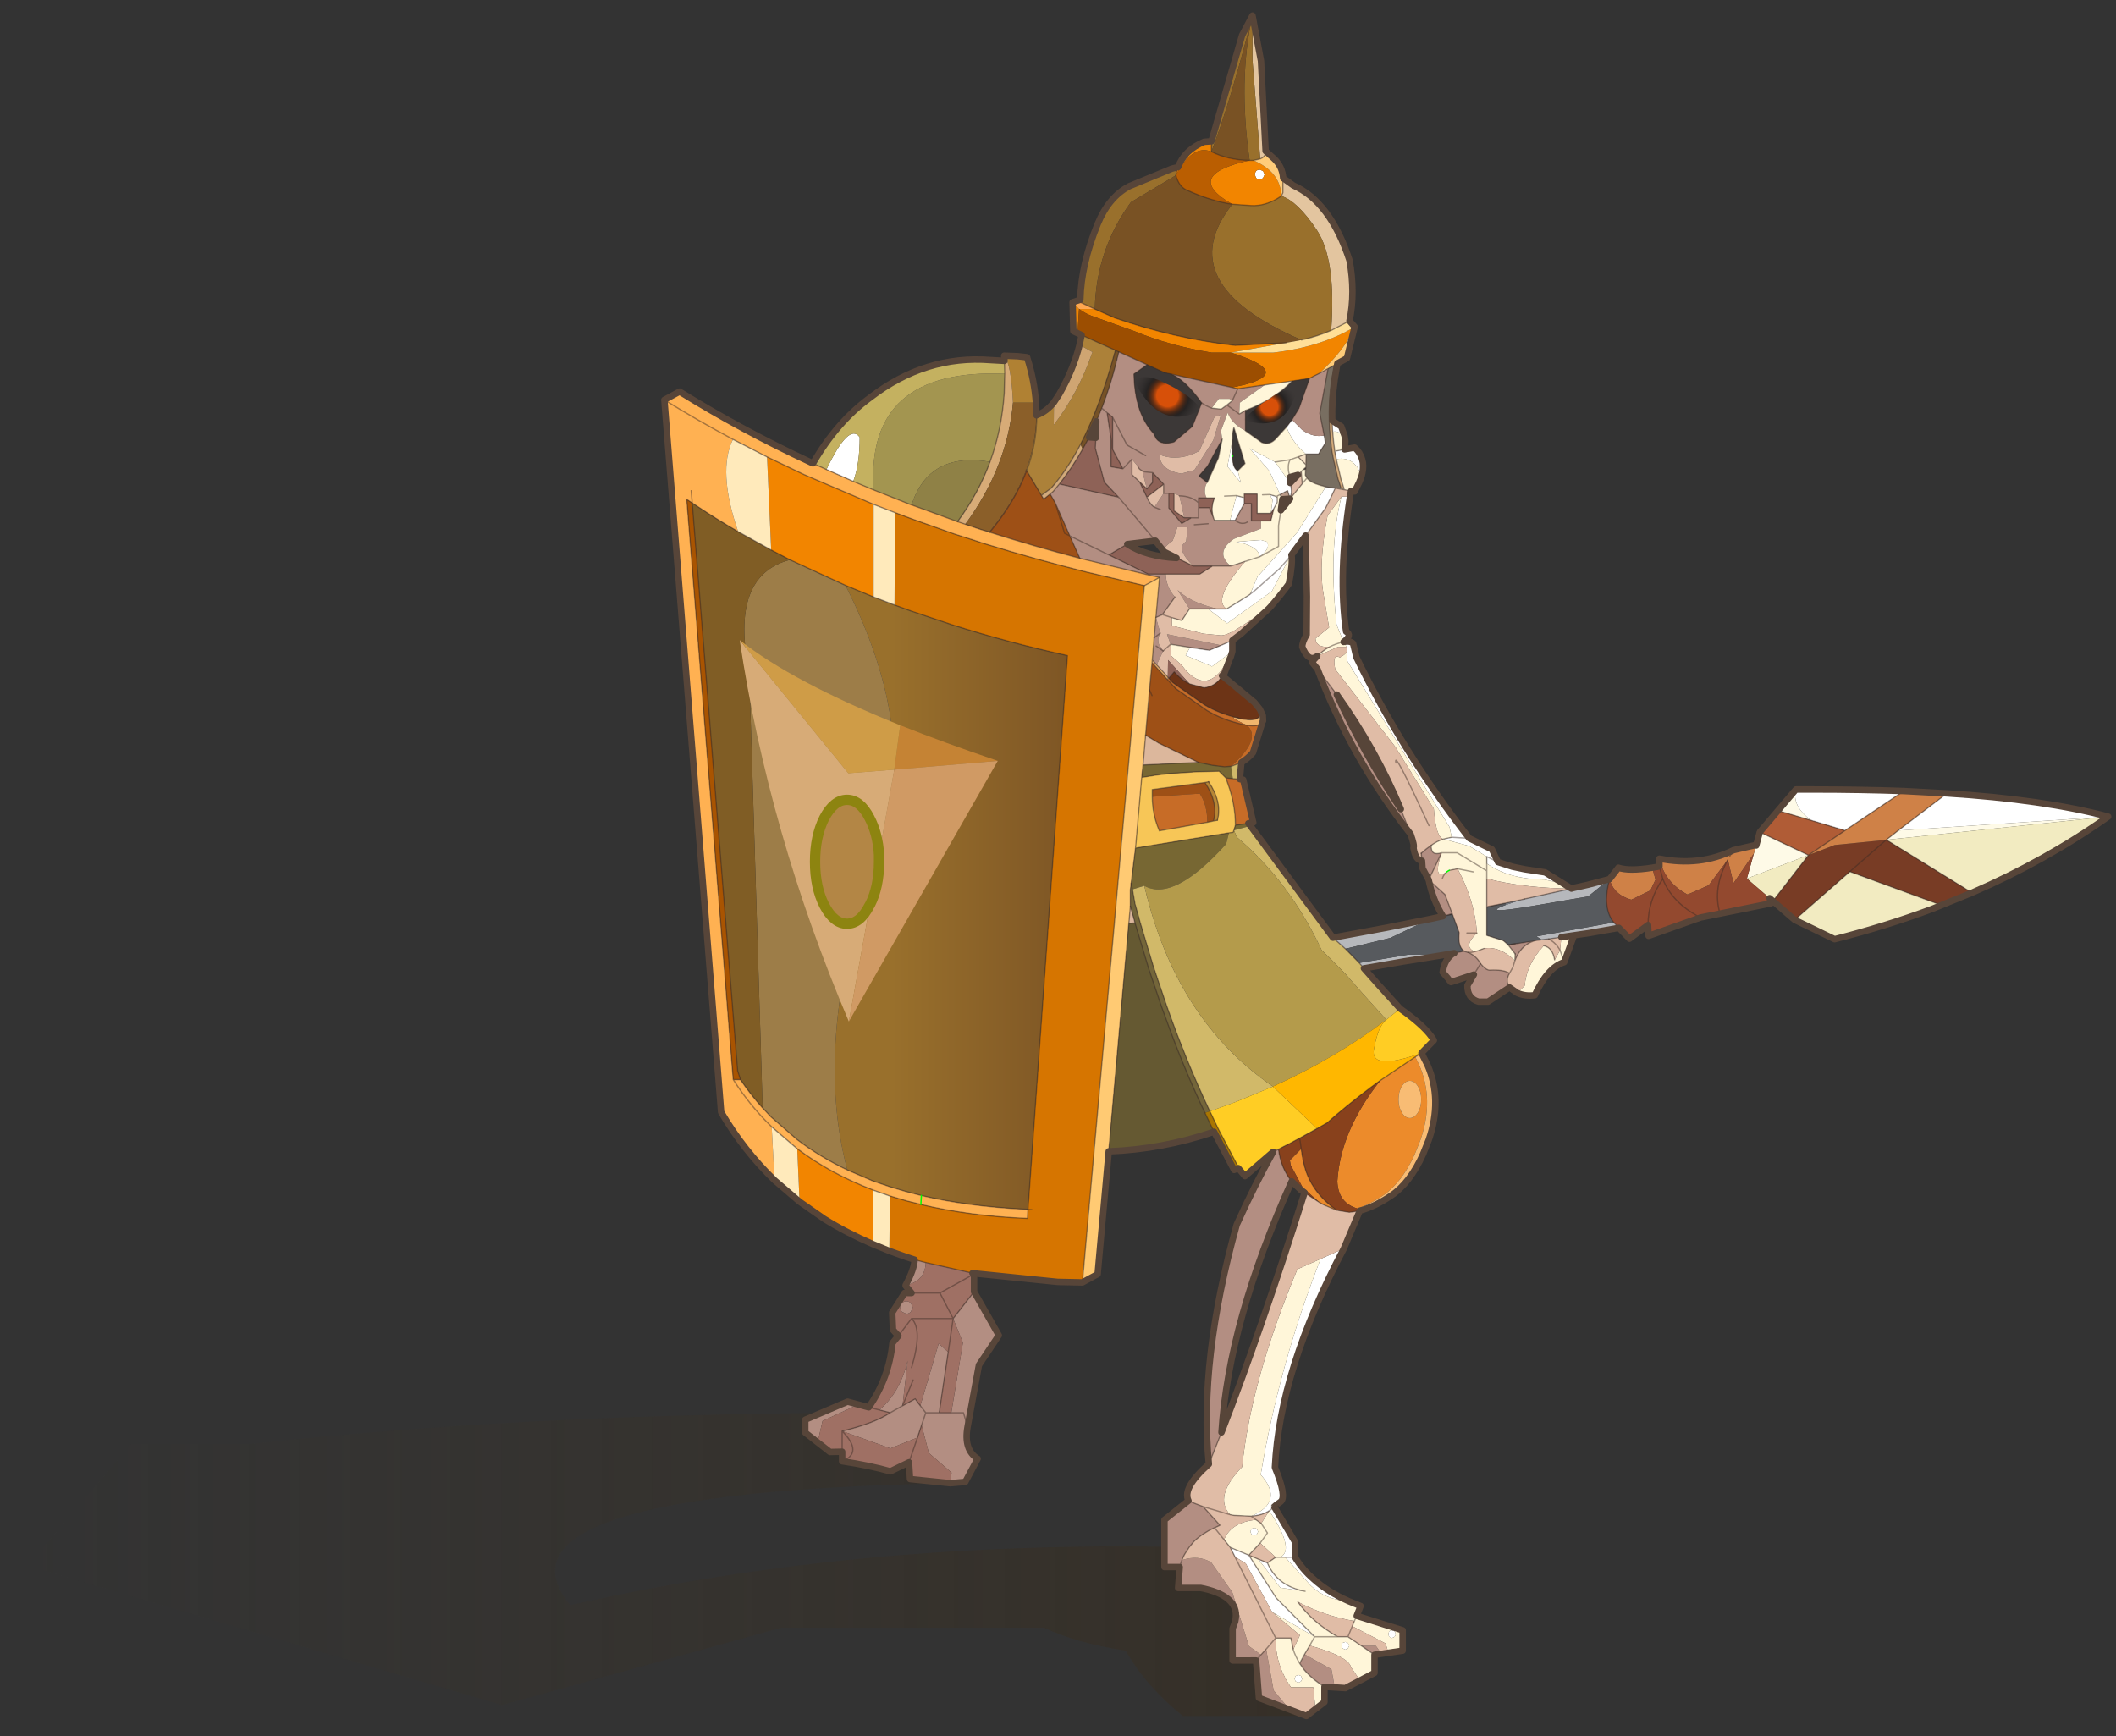 <svg width="312" height="256" xmlns="http://www.w3.org/2000/svg" xmlns:xlink="http://www.w3.org/1999/xlink"><rect width="100%" height="100%" fill="#333333" stroke="none"/><defs><radialGradient spreadMethod="pad" r="819.2" id="c" gradientUnits="userSpaceOnUse" gradientTransform="translate(240.6 75.8) scale(.007)" cy="0" cx="0"><stop stop-color="#d75009" offset=".286"/><stop stop-opacity=".373" offset=".565"/><stop stop-opacity="0" stop-color="#3c3837" offset="1"/></radialGradient><radialGradient spreadMethod="pad" r="819.2" id="d" gradientUnits="userSpaceOnUse" gradientTransform="translate(220.85 73.65) scale(.009)" cy="0" cx="0"><stop stop-color="#d75009" offset=".286"/><stop stop-opacity=".373" offset=".565"/><stop stop-opacity="0" stop-color="#3c3837" offset="1"/></radialGradient><linearGradient y2=".5" y1=".5" x2="1" x1="0" spreadMethod="pad" id="a"><stop stop-opacity="0" stop-color="#3d3729" offset="0"/><stop stop-opacity=".502" stop-color="#392c1c" offset="1"/></linearGradient><linearGradient y2=".5" y1=".5" x2="1" x1="0" spreadMethod="pad" id="b"><stop stop-color="#99702c" offset="0"/><stop stop-color="#99702c" offset=".314"/><stop stop-color="#7e5625" offset="1"/></linearGradient><g id="f"><path fill-rule="evenodd" fill="url(#a)" d="M43.05 276.75q59.6-6.55 135.9-6.05l-.2 13.65Q87.25 286.1 105.1 308q62.75-14.3 135.7-10.65l6.95 32.1H223.8q-7.2-5.85-11.05-12.65-9.7-1.5-15.8-4.45H146l-54.1 15-91.9-27 20-23.6h23.05" transform="translate(0 .6)"/><path fill-rule="evenodd" fill="#fff" d="M342.6 149.95h3.25q9.35 0 17.65.3l-11.4 7.65-6.5-1.95q-3.85-2.8-3-6m29.25.75q18.8 1.2 31.25 4.5l-40.7 2.7 9.45-7.2M255 238.9q-12.45 23.5-13.35 42.4 2.35 5.7 1.1 6.65-1.25.9-1.25.95l4.05 6.85v2.95q1.4 2.35 3.6 4.25 2.7 2.45 6.75 4.25-4.4-.2-7.3-3l-4.95-5.5h-.95q1.15-.6 1.05-2.1-.15-2.35-3.2-6.9-1.4.9-3.5 1.05 6.5-2.8 1.85-8.05 3.5-21.05 11.6-41.8l4.5-2m-2.25-160.4.9.6.85.5.65 1.85.15 1-.45-.85q-.8-1.25-2-.95l-.05-.45-.05-1.7m2.4 5.55 1.95-.35.55.55q.85 1.05 1.05 2.4.15 1.15-.25 2.55l-.85-1.75-.65-.7q-1.35-1.2-3.4-.8l-.3-1.55 1.9-.35m1.05 9.15q-2.35 15.15-.75 26.15 1.25.7-.5 2 1.3-.25 1.85.3l.65 2.7q8.9 18.35 21.85 35.05l4.4 2.15 1.15 2.45 2.8.9 2.4.5 3.95.6 3.65 2.25-3.75-.85q-4.35-.05-7.65-1.25-1.95-.75-3.55-1.85v-1.35l-3.4-2.05-5-1.35 1.6-.35-.4-1.95-19.95-32.4v-1.55q.2-.5 0-1l-.6-.95-1.35-3.35q-1.6-14.95.95-24.8h1.65m-17.5-63.35.65.25.3.7-.3.65-.35.25-.3.05q-.4 0-.7-.3l-.25-.65.1-.4.15-.3q.3-.25.7-.25m6.25 48.45 1.95 1.95q2.1 1.55 4.3 1.1l.25 1.45-1.35 2.15h-2.4l-.2-.15-.1-.1q-2.55-2.25-3.5-5l1.05-1.4m6.55 13 .85.15 1 .1-.8 1.7-.95 1.9-.15.3-3.85 5.3-2.75 3.75-.4.55-3.4 6.5-8.65 6.2-3.7-2.8h3.6l2.05-1.25 2.15-1.35.3-.2.05-.05 1.4-3.35 7.75-8.65 5.5-8.8m-18.55 6.5 1.25-4.8 1.5.4v1.15l-1.75 3.25h-1m1.5-9.6.6 2.3-2.6-3.15 1-5.35v3.65q.05 2 1 2.55m7 7.3-.6.95.35-2.6-.55-1.05 1.05.3.4.25v.95l-.65 1.2m-4.25 7.45q-1.1-.65-3.05-1l4.8-.35 1.15.35q.8 1.2-1.4 2.9-.15-1.2-1.5-1.9m4.5-16.45 2.9 4.05q.3 1 .25 1.9l-.25 1.15-.5-1.55-1.45.75-2.1-4.6-3.8-4.35 4.95 2.65m-4.85 25.6.9-.7 4.8-4.25 1.85-2.1h.05-.05l-1.85 2.1-4.8 4.25-.9.7m42.45 47.3-3.4-.2 3.4.2m-45.9-38.35v2.15l-3.95 2.9-5.1-2.15.85-1.55 3.75.55 2.25-.95 2.2-.95m-73.45-30.8-5.2-2.3q4.4-9.2 6.45-6.25 0 5.2-1.25 8.55M284.85 164l-2.15-1.05 2.15 1.05M241.5 288.9l-.55.5-.4.3.4-.3.55-.5m-7.6 9.7-.9-1.8 3.6 1.5 5.3 8.3 7.45 7.5-8.25-4.8-5.1-9.4-2.1-1.3m4.25-5.4.25.55-.25.5-.5.25-.55-.25-.2-.5.2-.55.55-.2.5.2m.25 5.85 1.8.75q1.9 4.5 7.3 5.5l-4.8-.7-4.3-5.55m7.15-.35h-1.9 1.9m9.2 16.6.55-.2.5.2.25.55-.25.5-.5.25-.55-.25-.2-.5.2-.55m-9.1 7.45-.2-.5.2-.55.55-.2.5.2.25.55-.25.5-.5.25-.55-.25m18.7-8.4-.55-.25-.2-.5.2-.55q.25-.2.55-.2l.5.2.25.55-.25.5-.5.25" transform="translate(0 .6)"/><path fill-rule="evenodd" fill="#fefae7" d="M342.6 149.95q-.85 3.2 3 6l-6.45-1.9 3.45-4.1m-7.7 10.85.7-2.6 9.4 4.45-11.9 4.55 1.35-4.85.45-1.55m25.2-1.1 2.3-1.8 40.7-2.7-43 4.5" transform="translate(0 .6)"/><path fill-rule="evenodd" fill="#b05c36" d="m345.6 155.95 6.5 1.95-7.05 4.75H345l-9.4-4.45 3.55-4.15 6.45 1.9m-29.7 8.95.25-.05v.05h-.25" transform="translate(0 .6)"/><path fill-rule="evenodd" fill="#f2ebc1" d="M403.1 155.2q-12.1 8.55-26.4 14.75l-16.6-10.25 43-4.5m-32.3 17.15-1.85.75q-9 3.35-18.85 5.85l-7.75-3.75 10.7-9.35 17.75 6.5m-25.8-9.7h.05-.05.05l-6.9 8.9-.65-.55-4.4-3.8 11.9-4.55" transform="translate(0 .6)"/><path fill-rule="evenodd" fill="#783c25" d="m376.7 169.95-5.9 2.4-17.75-6.5-10.7 9.35-4.2-3.65 6.9-8.9 5.05-1.95 10-1 16.6 10.25m-23.65-4.1 7.05-6.15-7.05 6.15" transform="translate(0 .6)"/><path fill-rule="evenodd" fill="#cf8147" d="m352.1 157.9 11.4-7.65 8.35.45-9.45 7.2-2.3 1.8-10 1-5.05 1.95 7.05-4.75m-45.6 9.4 1.7-2.2q2.05.7 6.55 0l.65 2.3-1 2.1-3.7 1.8q-3.45-1-4.2-4m9.65-3.95q7.85 1.55 14.35-1.65l4.35-1 .05.1-.45 1.55-3.95 5.75-1.1-4.55-3.7 4.95-4.1 1.8q-4.45-2.4-5.45-6.95m13.55-.35.8-1.3-.8 1.3" transform="translate(0 .6)"/><path fill-rule="evenodd" fill="#e3c59f" d="m237.3 0 1.65 8.8.9 17.45q.1 1.05-1.05 1.5L237.3 8.6V0m5.95 31.5 1.95 1.4q7.2 3.2 10.9 14.5 1.15 6.3 0 11.75L252.55 61q1-13.7-2.75-19.4-3.75-5.65-6.9-6.65l.3-.65v-1.75l.05-1.05" transform="translate(0 .6)"/><path fill-rule="evenodd" fill="#99702c" d="M203.95 55.05q.15-6.8 3.35-14.65 2.15-5.25 6.15-7.35l6.3-2.6 1.95-.8 1.2-.3q-.3.75-.45 1.6l-8.7 5.2q-6.7 9.15-7 20.7l-2.8-1.3v-.5m25.4-30.7L235.3 3.8l2-3.8v8.6l1.5 19.15-1.3.3h-.75q-2.25-15.6.55-28.05-4.2 16.5-7.95 26.35v-2m-9.6 6.1 3.15-1.1-3.15 1.1m23.15 4.5q3.15 1 6.9 6.65 3.75 5.7 2.75 19.4-2.65 1.15-5.75 1.85-25.55-11-13.4-26.3l3.55.25q3 .2 5.95-1.85" transform="translate(0 .6)"/><path fill-rule="evenodd" fill="#f28500" d="M163.8 238.05q-5.2-2.25-9.45-4.9l-4.8-3.35-.45-10.25q6.45 4.85 14.7 8v10.5m39.6-176.5-.8-.4-.15-5.6 1.25 1.3h.05-.05l-.3 4.7m19.5-32.2q1.2-3.3 5.05-4.9l1.4-.1v2q-3.75-1.45-6.9 4.6.15-.85.45-1.6m-19.15 27.5h3l3.85 1.7q11.5 4 23.35 5.35l9.85-.5-10.7 1.9h8.2q9.35-1.1 15.8-5-1.75 4.35-6.9 9.05-.95.45-1.85.95l-3.35.5-5.3.75-5.25.75-1.1-.25 2.5-.55q9.25-2.45-2.75-6.2h-3.7q-8.2-1.35-14.95-4.15l-8.4-3q-1.35-.55-2.3-1.3m33.75-28.8q5.25 2.25 5.4 6.9-2.95 2.05-5.95 1.85l-3.55-.25q-9.8-5.6 3.35-8.5h.75m1.2 1.8q-.4 0-.7.25l-.15.3-.1.4.25.65q.3.3.7.3l.3-.05.35-.25.3-.65-.3-.7-.65-.25m-80.25 80.55-10.75-4.95-3.65-1.9-.8-18.05 7.2 3.45 13.45 5.75v17.95l-5.45-2.25" transform="translate(0 .6)"/><path fill-rule="evenodd" fill="#fea750" d="m202.45 55.55 1.5-.5v.5l2.8 1.3h-3.05l-1.25-1.3" transform="translate(0 .6)"/><path fill-rule="evenodd" fill="#9c4e01" d="m204.2 61.9-.8-.35.3-4.7h.05q.95.75 2.3 1.3l8.4 3q6.75 2.8 14.95 4.15h3.7q12 3.75 2.75 6.2l-2.5.55-11.85-2.6-1.3-.3-3.3-1.5-5.5-2.5-.65-.3-6.55-2.95" transform="translate(0 .6)"/><path fill-rule="evenodd" fill="#795224" d="m243.8 63.4-9.85.5q-11.85-1.35-23.35-5.35l-3.85-1.7q.3-11.55 7-20.7l8.7-5.2q.7 2.4 2.35 2.95 4.4 2 8.6 2.65-12.15 15.3 13.4 26.3l-.75.15-.25.05-1.4.25-.6.1m-7.05-35.35h-.1q-4.15-.1-7.3-1.7Q233.1 16.5 237.3 0q-2.8 12.45-.55 28.05" transform="translate(0 .6)"/><path fill-rule="evenodd" fill="#ffcc79" d="m239.85 26.25 1.55 1.4q1.7 1.55 1.85 3.85l-.05 1.05v1.75l-.3.65q-.15-4.65-5.4-6.9l1.3-.3q1.15-.45 1.05-1.5M257.1 60.3l-1.5 6.1-1.85 1-.6.35-1.2.65-1.75.95q5.15-4.7 6.9-9.05" transform="translate(0 .6)"/><path fill-rule="evenodd" fill="#ba5e01" d="M236.75 28.05q-13.15 2.9-3.35 8.5-4.2-.65-8.6-2.65-1.65-.55-2.35-2.95 3.15-6.05 6.9-4.6 3.15 1.6 7.3 1.7h.1" transform="translate(0 .6)"/><path fill-rule="evenodd" fill="#ffdf97" d="m256.1 59.15 1 1.15q-6.45 3.9-15.8 5h-8.2l10.7-1.9.6-.1 1.4-.25.25-.05.75-.15q3.1-.7 5.75-1.85l3.55-1.85" transform="translate(0 .6)"/><path fill-rule="evenodd" fill="#ac8139" d="M195.5 77.4q1.9-.65 3.35-2.5l-.05 4.4q4.75-6.15 7.5-14.1l-2.5-1.4.4-1.9 6.55 2.95q-2.9 10.8-6.75 18.2-2.65 5.05-5.7 8.5l-1.9 1.4-2.85-4.75-.1-.15q1.9-5.2 2-10.6l.05-.05q0 5.5-1.95 10.8 1.95-5.3 1.95-10.8m58.25-10-.5 2.95-.7 1 .6-3.55v-.05l.6-.35" transform="translate(0 .6)"/><path fill-rule="evenodd" fill="#786e61" d="M253.15 67.75v.05l-.6 3.55q-.45 3.65-.35 7.15l.05 1.7.05.45.15 1.75.25 2 .3 1.55.9 3.9.2.55.4 1.25h-.1l-1.05-.1-1-.1-.85-.15-.5-.15-.55-.15q-1.95-.55-2.6-1.4l-.3-.55.05-1.1.05-.45V87l.05-2.05h2.4l1.35-2.15-.25-1.45-.85-4.3 1.6-8.65 1.2-.65m1.3 22.1-.1-.5.1.45v.05" transform="translate(0 .6)"/><path fill-rule="evenodd" fill="#b38e82" d="m287.1 188.3-4.15 2.75h-1.85q-2.2-.65-2.15-3.15l1.25-2.1-4.4 1.45h-.05l-.35-.4-.25-.35-1-1.15q.35-2.5 2.05-3.65l.2-.05 1.65-.35.25-.05.2.1.55.15q1.6.65 2.45 2.2 1.05 1.25 1.75 1.25 2.65-.15 3.85.6-.85 1.4 0 2.75m-24.8 129.1-1.35.2-2.55-1.75h2.8l1.1 1.55m-9.05 6.55-2-.15q-2.5-1.55-4.05-3.45l-.75-1.1.95-1.75 5.2 2.9.65 3.55m-8.7 4.3-6-2.3-.55-7.25h-4.55v-6.2l.5-1.35q1.1-4.7-5.95-6.35l-.75-.15h-4.35l.3-4.05h-2.95v-9.15l4.65-3.7 1.3.55 1.55.6 3.25 3.6-1.05.5h-.05q-2.35 1.1-3.95 2.65l-.9 1.1-.85 1.3q-.35.55-.55 1.2 3.15-1.05 5.65.45l4.1 5.8 3.2 10.4 2.35 1.7 1-1.1 1.45 8 3.15 3.75m-15.7-47.6q-1.95-20.1 5.4-46.4 3.5-7.75 7.05-14.1l1.05-.5q.5 3.7 2.55 6.2-12.2 27.1-13.6 48.65l-2.45 6.15m-45.5-33.4 4.8 8.45-3.85 5.75-2.2 11.95q-.8 4.5 1.95 6.2l-2.4 4.5-2.9.25.25-2.05-4.4-3.8-1.4-5.4-.8 2.4-5.25 2.1-9.35-3.35q6.2-1.5 9.3-3.55l-2.1-.55q4-3.3 5.5-9.55l-1 8.75 2.45-1.35 1 1.35 3.55-12.05 1.85 1.65-1.75 11.75h2.35l2.25-13.6-1.9-4.65 4.05-5.2m-30.3 29.2-2.4-1.9v-2.5l8.2-3.5 2.05.55-6.9 3.2-.95 4.15m17.05-30.4V246q1.65-3.05 1.75-4.95l2.15.55q-.1 3.55-3.9 4.45m80.1-176.7 1.75-.95-1.6 8.65.85 4.3q-2.2.45-4.3-1.1l-1.95-1.95 1.35-2.2 2.05-5.8q.9-.5 1.85-.95m-16.85 2.7 1.1.25 5.25-.75-4.85 3.45-.1 2.2 1.2-.7v3.95q-2.6-1.25-3.45-3.5l-1.3 3.5.25 1.6-2.85 5.25-1.65 1.9 1.6 1.25q-.45.7-.45 1.4-.1.75.3 1.6h-1.55v.95q-1.35-1.3-3.7-1.35 2.35.05 3.7 1.35v.95h2.1l.9 2.25.1.2h4l1.75-3.25h1.4v3.35h1.85v1.5l-5.25 2q-3.8 2.65-.6 5.25h-7.25q-3.55-3.45-1.4-4.75l.3-2.75h-2l-.9 2.6q-2.1 1.5-1.65 2.15l-1.7-2.15-5.45.65-3.55 2.1-7.6-3.7 7.6 3.7 7.6 3.7h3.4q.1 2.4 1.5 4.1l.3.35-2.45 3.4q-.6.25-1.25.55l.7-7.75-2.25-.5-13.2-3.2-1.95-4.35-2.8-6.35-1-1.75.6-.5 1.2-1.45 11.45 2.55-2.75-2.9-1.75-6.6.1-2 .1-3.2 1.05-2.55q1.95-5.05 3.3-10.9l5.5 2.5-2.55 1.8q.15 7.55 3.8 11.5l.55 1.05q1.05 1.3 3.4.6l3.55-3 1.8-4.55q1 .65 1.95 1-.95-.35-1.95-1-3.15-4.45-5.95-5.6l11.85 2.6m.05 2.55-.55-.35h-2.05l-1.4 1.8 1.85.2 1.1-.8 1.05-.85 1.05-2.3-1.05 2.3m-7.85 10.45q-3.5 1.2-6.25 0 .05 3 4.2 3.7l2.55-.7 3.65-5.75 1.5-4.95-1.25.4-2.95 6.6-1.45.7m-16.4-8.1-1.05-.9 1.05.9.75 5.05v5.4l2.3.4-2-3.75V77.8l-1.05-.85M213 83.2l-2.8-5.4 2.8 5.4 3.6 2.05-3.6-2.05m19.35-7.75 2.4 1.75-2.4-1.75m4 22.65q-1.1.7-2.4-.3 1.3 1 2.4.3m-14.25-5.55h-1v2.85l2.5 3 1.85-1.1h-1.35l-.95-4.25-1.05-.5m-1 0h-1 1m5.75 2.8v1.95h-1.4 1.4v-1.95m-6.75-2.8V90.8l-2.15-2.25v1.9l-1 1.15-.1.1-.9-3.5.5.2 1.5.15-1.5-.15-.5-.2q-.65-.3-.85-.85l-1.15-1.4v3l1.5 1.4 1.4 2.95q.55 1.35 1.45 1.95l1.8-2.7m-.65 3.15-1.15-.45 1.15.45m6.6 2.95 2.65-.2-2.65.2m2.65 16.3h-3.6l-2.3-3.65q1.1 1.05 2.7 1.9 2.05 1.05 5 1.75h-1.8m-10.2-13.2-7.15-8.45 7.15 8.45m-4.55-15.8-1.75 1.85 1.75-1.85m5.5 33.7-1.2.9 1.2-.9q-.65 1.1-.25 2.2l.8 1.25-1.25 2.7-.85-.95.35-4.3.35-3.95.85 3.05m-.8 2.5 1.35.95-1.35-.95m34.85 9.2.15.2q5.25 11.55 12.4 22.2l1.9 4.85q-11.55-14.75-18.05-32l3.6 4.75m-32.05-9.55-.7-1.95L231.2 122l-2.25.95-3.75-.55-3.75-.6m-.35 6.6-.25.25.05-.5.2.25m53.1 46.1q-2-3.25-2.75-7.05l-1.2-2.25-.1-1.45-.15-1.45q1-.9 1.95-1.55-.15 2.15 2 1.45l-2.5 5.25 3.15 2.85 1.4 3.7-1.8.5m-103.95 74.6q.5 0 .85.35l.4.85-.4.85q-.35.35-.85.4l-.85-.4q-.35-.35-.35-.85t.35-.85q.35-.35.85-.35m6.35 21.6H174l-1.05-1.35 1.05 1.35h2.6m-7.1-1.35-2.4 1.35 2.4-1.35m4.5 1.35-.8 2.4.8-2.4M286.85 180l.6-.05.75-.1 2.2-.35 1.4-.2q-2.55.85-3.65 3.8l.05-1.3-1.35-1.75V180m-6.65 5.8 1.3-2.1-1.3 2.1m-57 114.8.2-.65.25-.7-.25.7-.2.65m-41.1-27.2-.8-2.7h-2.35 2.35l.8 2.7m56.85 44.2-.95 1.1.95-1.1" transform="translate(0 .6)"/><path fill-rule="evenodd" fill="#d2aa7b" d="M253.25 70.35q-.6 4.15-.5 8.15l.05 1.7.05.45.15 1.75.25 2 .3 1.55.05.25.75 3.15.1.5.2.55.4 1.3-.55-.05-.4-1.25-.2-.55-.9-3.9-.3-1.55-.25-2-.15-1.75-.05-.45-.05-1.7q-.1-3.5.35-7.15l.7-1M204.4 84q-2.05 3.65-4.5 6.75l-1.2 1.45-.6.5-1.25 1-.45-.75 1.9-1.4q3.05-3.45 5.7-8.5l.4.95" transform="translate(0 .6)"/><path fill-rule="evenodd" fill="#3c3837" d="m248.35 70.3-2.05 5.8-1.35 2.2-1.05 1.4-1.95 2.15q-1.3 1.5-2.85.85l-3.15-2.25V76.5q5.7-2.15 9.05-5.7l3.35-.5m-16.9 11.75-.75 3.65-2.15 4.75-1.6-1.25 1.65-1.9 2.85-5.25m-11.25-12.9 1.3.3q2.8 1.15 5.95 5.6l-1.8 4.55-3.55 3q-2.35.7-3.4-.6l-.55-1.05q-3.65-3.95-3.8-11.5l2.55-1.8 3.3 1.5M233.45 82v-1.05l.25-1.15 2.15 7-1.4 1.4q-.95-.55-1-2.55V82" transform="translate(0 .6)"/><path fill-rule="evenodd" fill="#fff6d9" d="m297.15 178.55 2.45-.35-1.9 5.2q-3.25 1.05-5.7 6.4-1.9.25-3.4-.45l1.45-1.4q.35-4.15 3.7-7.75 1.7.35 2.1 2.75l1.05-1.85.8 2.3-.8-2.3.25-2.55M255.9 307.2l2.35.95-.75 1.9 8.9 2.8v3.95l-2.75.4-.55-1.8-6.45-3.35.4-1q-5.6-.9-10.95-3.7 2.75 3.9 7.7 6.75h2l2.6 1.75 2.55 1.75v3.5l-2.8 1.5-1.75-2.6q-.5-2.1-8-4.2l-1 1.7-.95 1.75.75 1.1q1.55 1.9 4.05 3.45v2.95l-1.75 1.35-.4-4.2h-4.35l-.95-1.5-.75-1.55q-1.3-3.05-1.25-6.5h2.95l.45 2.25 1.3-2.8-5.4-4.5 8.25 4.8-7.45-7.5-5.3-8.3-3.6-1.5-1.2-1.5q1.4-3.4 6.2-3.85l1 .7 1.2 1.85-1.4 1.95 1.4-1.95-1.2-1.85 1.55-2.45q3.05 4.55 3.2 6.9.1 1.5-1.05 2.1h.95l4.95 5.5q2.9 2.8 7.3 3m-.6-224.75-.15 1.6-1.9.35-.25-2-.15-1.75q1.2-.3 2 .95l.45.85m3.15 6.75-.15.45-.35.85-.85 1.7-.7-.1-3.05-.55 1.05.1h.1l.55.05-.4-1.3-.2-.55v-.05l-.1-.45-.75-3.15-.05-.25q2.05-.4 3.4.8l.65.7.85 1.75m39.2 79.05 1.45.9h-.1.1-.1q-8-.1-14.45-1.5l-1.85-.45v11l3.2 1 .9.8h.05v.05l1.35 1.75-.05 1.3q-3-2.9-6-2.35l-1.2.45-.55.15q-2.4-.95.4-3.6-.2-2.95-1.05-5.9-.95-3.3-2.7-6.55l3 .6-3-.6-1.6.3q-.35.15-.6.4-2.7 1.6-.9-3.8-2.15.7-2-1.45 1.1-.8 2.35-1.2-1.45-.35-1.85-5.85l-7.45-12-11.65-15.05q-.65-3.1.9-2.3 1-.5 1.3-1.05v1.55l19.95 32.4.4 1.95-1.6.35 5 1.35 3.4 2.05v2.75l-5.75-3.5h-3 3l5.75 3.5v-1.4q1.6 1.1 3.55 1.85 3.3 1.2 7.65 1.25l3.75.85M243.9 79.7q.95 2.75 3.5 5l.1.1.2.15-1.55.55-1.55.55q-.3.55-.35 1.2v.5q0 .75.35 1.65-.35-.9-.35-1.65v-.5q.05-.65.35-1.2l1.55-.55 1.5 1.5v.5l-.5.45-.4.4.4-.4h.45l-.05 1.1.3.55q.65.85 2.6 1.4l.55.15.5.15-5.5 8.8-7.75 8.65-1.4 3.35-.05.05-.3.2-2.15 1.35-2.05 1.25q-1.3-.8-.7-2.7.35-1.25 1.5-2.9 1.05-1.6 2.8-3.6l-2.8.9q-3.2-2.6.6-5.25l5.25-2v-1.5h1.9l.6-2.4.65-1.2v-.95l-.4-.25-1.05-.3.55 1.05-.35 2.6h-2.65V92.7h-2.5v.7l-1.5-.4-1.25 4.8h-3l-.1-.2q-.8-2.1.1-4.15h-1.55q-.4-.85-.3-1.6 0-.7.45-1.4l2.15-4.75.75-3.65-.25-1.6 1.3-3.5q.85 2.25 3.45 3.5l3.15 2.25q1.55.65 2.85-.85l1.95-2.15m2.2 9.3-1.5.4v1.15l-2.9-4.05-4.95-2.65 3.8 4.35 2.1 4.6.45.9-.3 2.15 1.8-2.25 2.35-2.9-.2-2.35-.65.65m-6.4-17.45 5.3-.75q-3.35 3.55-9.05 5.7l-1.2.7.1-2.2 4.85-3.45m-7.8 21.55 2.3-.1-2.3.1m-2.5-17.05 1.4-1.8h2.05l.55.35-1.05.85-1.1.8-1.85-.2m5.05 12.15 1.4-1.4-2.15-7-.25 1.15V82l-1 5.35 2.6 3.15-.6-2.3m4.8 4.65 1.4-.05-1.4.05m-3.35 12.9 2.8-.9 3.65-2V98.8l.45-2.95-.45 2.95v4.05l-3.65 2-2.8.9m1.3-2.8q1.35.7 1.5 1.9 2.2-1.7 1.4-2.9l-1.15-.35-4.8.35q1.95.35 3.05 1m15.05 19.35q-2.6.2-2.75-1.6l2.65-2.15-1.15-6.9q-.9-5.4.85-14.75l2.7-3.7q-2.55 9.85-.95 24.8l1.35 3.35q-1.4.3-2.7.95 1.3-.65 2.7-.95l.6.95h-1.65l-4.05 1.8.95-.85q.7-.55 1.45-.95m-5.3-31.6.9-1.1-.9 1.1m-4.85 2.65v-.3l.15-.05.4-.2-.4.2-.15.05v.3m2.5-7.3-2.9.45 2.9-.45m-.15 19 .4-.55q.3 1.5-.5 5.6l-.55.75-1.25 1.6-1.5 1.8-4.8 3.35-2.35 1.5q-2.15 1.2-3.05.95l-3.1-.3-6.05-1.55v-1.55l1.9.55 1.5-2.25h3.6l3.7 2.8 8.65-6.2 3.4-6.5M233.4 123.2l-.3 1-.2.45.5-1.45-.15.35-2.05 3.4q-1.05 1.25-2.1 1.7-2.65 1.05-5.55-2.85l-2.1-1.85v-2.15l3.75.6-.85 1.55 5.1 2.15 3.95-2.9m58.4 56.1.1-.05-.1.05m-9.1-13.6v1.5-1.5m4.15 14.35-.05-.05.05.05m-103.5 63.8h-.05.05m49.6 46.6q-3.2-3.55 2.35-9.25 1.7-16.75 10.7-38.3l4.5-2q-8.1 20.75-11.6 41.8 4.65 5.25-1.85 8.05l-3.3-.15-.8-.15m5.2 2.75-.5-.2-.55.2-.2.55.2.5.55.25.5-.25.25-.5-.25-.55m.65 2.75-2.2 2.35 1.8.75 4.3 5.55 4.8.7q-5.4-1-7.3-5.5l1.6-1.1-3-2.75m3 2.75h.9-.9m15.7 11.35-.45 1 .45-1m-2.75 5.25-.2.55.2.5.55.25.5-.25.25-.5-.25-.55-.5-.2-.55.2m-8.3 3.95q-.8-1.3-1.25-2.65.45 1.35 1.25 2.65m7.35-5.15h-4.45l-.95 1.7.95-1.7h4.45m-8.15 8.65.55.25.5-.25.25-.5-.25-.55-.5-.2-.55.2-.2.55.2.5m18.7-8.4.5-.25.25-.5-.25-.55-.5-.2q-.3 0-.55.2l-.2.55.2.5.55.25" transform="translate(0 .6)"/><path fill-rule="evenodd" fill="#f5e1c6" d="m246.15 85.5 1.55-.55-.05 2.05-1.5-1.5" transform="translate(0 .6)"/><path fill-rule="evenodd" fill="#e0bca6" d="m288.6 189.35-1.5-1.05q-.85-1.35 0-2.75-1.2-.75-3.85-.6-.7 0-1.75-1.25-.85-1.55-2.45-2.2l-.55-.15-.2-.1-.3-.25q-.9-.9-.65-3.3l-1.3-3.55-.05-.15-1.4-3.7-3.15-2.85 2.5-5.25q-1.8 5.4.9 3.8.25-.25.6-.4l1.6-.3q1.75 3.25 2.7 6.55.85 2.95 1.05 5.9-2.8 2.65-.4 3.6l.55-.15 1.2-.45q3-.55 6 2.35 1.1-2.95 3.65-3.8l.1-.05 1.4-.2 1.4-.15q1.45.8 2.2 2.2-.75-1.4-2.2-2.2l2.45-.35-.25 2.55-1.05 1.85q-.4-2.4-2.1-2.75-3.35 3.6-3.7 7.75l-1.45 1.4m-30.5 42.2-3.1 7.35-4.5 2-4.5 2q-9 21.55-10.7 38.3-5.55 5.7-2.35 9.25l.8.15 3.3.15.95.7-.95-.7q2.1-.15 3.5-1.05l-1.55 2.45-1-.7q-4.8.45-6.2 3.85l-1.85-2.3 1.85 2.3 1.2 1.5.9 1.8 7.9 15.75-1.85 2.15 1.85-2.15-7.9-15.75 2.1 1.3 5.1 9.4 5.4 4.5-1.3 2.8-.45-2.25h-2.95q-.05 3.45 1.25 6.5l.75 1.55.95 1.5h4.35l.4 4.2-1.75 1.35-3.2-1.2-3.15-3.75-1.45-8-1 1.1-2.35-1.7-3.2-10.4-4.1-5.8q-2.5-1.5-5.65-.45.2-.65.55-1.2l.85-1.3.9-1.1q1.6-1.55 3.95-2.65h.05l1.05-.5-3.25-3.6-1.55-.6-1.3-.55q-1.25-2.5 3.95-7.1l2.45-6.15q7.7-19.8 16.1-46.45l2.8 1.85.9.5 2.5 1.05 2.45.4.5-.05 1.55-.25m5.55 85.65-1.35.2-1.1-1.55h-2.8l-2.6-1.75h-2q-4.95-2.85-7.7-6.75 5.35 2.8 10.95 3.7l-.4 1-.85 2.05.85-2.05 6.45 3.35.55 1.8m-5.5 5.4-2.85 1.45-2.05-.1-.65-3.55-5.2-2.9 1-1.7q7.5 2.1 8 4.2l1.75 2.6M256.4 92.1l-.2 1.1h-1.65l-2.7 3.7q-1.75 9.35-.85 14.75l1.15 6.9-2.65 2.15q.15 1.8 2.75 1.6-.75.4-1.45.95l-.95.85q-1.7 1.3-2.9-1.8 0-.95.85-2.35l.05-7.4-.25-11.8 3.85-5.3.15-.3.95-1.9.8-1.7 3.05.55M246.1 89l.65-.65.2 2.35-2.35 2.9.25-1.15q.05-.9-.25-1.9l1.5-1.55m-20.55-3.95 1.45-.7 2.95-6.6 1.25-.4-1.5 4.95-3.65 5.75-2.55.7q-4.15-.7-4.2-3.7 2.75 1.2 6.25 0M224.1 97.3l-2-1.35v-3.4l1.05.5.95 4.25m-4-6.5v1.75l-1.8 2.7q-.9-.6-1.45-1.95l3.25-2.5m.1 13.1q-.45-.65 1.65-2.15l.9-2.6h2l-.3 2.75q-2.15 1.3 1.4 4.75l-3.2-1.55-1.25-.6 1.25.6h-.05l-1.2-.6-1.2-.6m9.35 2.75h3.55l2.8-.9q-1.75 2-2.8 3.6-1.15 1.65-1.5 2.9-.6 1.9.7 2.7h-1.8q-2.95-.7-5-1.75-1.6-.85-2.7-1.9l2.3 3.65-1.5 2.25-1.9-.55v1.55l6.05 1.55 3.1.3q.9.25 3.05-.95l2.35-1.5 4.8-3.35-.6.65-5.5 5-.3.2-1.25.95-2.2.95-10.45-2.15.7 1.95-1.45 1.3 1.45-1.3v2.15l2.1 1.85q2.9 3.9 5.55 2.85 1.05-.45 2.1-1.7l2.05-3.4.15-.35-.5 1.45-1.05 2.8-.05.15-.4.3q-.95 1.95-3.45 2.35l-2.8-.75-4.2-4.65-.05 3.3-2.15-2.35 1.25-2.7-.8-1.25q-.4-1.1.25-2.2l-.85-3.05q.65-.3 1.25-.55l2.45-3.4-.3-.35q-1.4-1.7-1.5-4.1h6.6l2.45-1.55m-13.6-18.45.9 3.5-1.4-1.35-1.5-1.4v-3l1.15 1.4q.2.55.85.85m5.75 28.45-1.85-.6 1.85.6m28.15 7.45 4.05-1.8h1.65q.2.5 0 1-.3.55-1.3 1.05-1.55-.8-.9 2.3L265 141.7l7.45 12q.4 5.5 1.85 5.85-1.25.4-2.35 1.2-.95.65-1.95 1.55l.15 1.45q-1.25-.05-1.65-2.5.25-.4-.55-2.65l-1.9-4.85q-4.9-11.7-12.4-22.2l-.15-.2-3.6-4.75-1.1-1.35 1.05-1.15m15.25 20.7q-.6-3.1 6.4 12.15-7-15.25-6.4-12.15m33.9 24.35h.1l-1.15.25 1.05-.25-1.05.25-7.9 1.75-.85.2-2.85.6-3.65.7v-5.45l1.85.45q6.45 1.4 14.45 1.5m-19.95 12.35h.65l.7-.15-.7.15h-.65m9.1 1.6-.4 1.3-.65 1.15.65-1.15.4-1.3m-13.3-17.1q-.5.45-.75 1.15.25-.7.75-1.15m4 11.75h1.95-1.95m-40.45 121.3-1.8-.75 2.2-2.35 3 2.75-1.6 1.1-1.8-.75m-10.65-10.15 5.2 1.55-5.2-1.55" transform="translate(0 .6)"/><path fill-rule="evenodd" fill="#8e6257" d="M228.4 93.45h1.55q-.9 2.05-.1 4.15l-.9-2.25h-2.1v-1.9h1.55m-19.25-16.5 1.05.85v6.25l2 3.75-2.3-.4V82l-.75-5.05m26.55 17.6V92.7h2.5v3.75h2.65l.6-.95-.6 2.4h-3.75v-3.35h-1.4m-11.6 2.75h1.35l-1.85 1.1-2.5-3v-2.85h1v3.4l2 1.35m1.75 9.35h3.7l-2.45 1.55h-10l-7.6-3.7 3.55-2.1q3.6 2.4 9.55 2.7h.05l3.2 1.55m-18.9-24.85-.1 2 1.75 6.6 2.75 2.9-11.45-2.55q2.45-3.1 4.5-6.75l1.25-2.3 1.3.1m3.25 2.25-.3-2.05.3 2.05m6.65 7.65.1-.1 1-1.15v-1.9l2.15 2.25-3.25 2.5-1.4-2.95 1.4 1.35m4.25 36.7-.2-.25.05-3.3 4.2 4.65q-1.7-.8-3-2.35l-1.05 1.25" transform="translate(0 .6)"/><path fill-rule="evenodd" fill="#dcb79c" d="m216.6 139.4 2.55 1.55 7.7 3.75-10.75.5.5-5.8m-2.05 36.4-1.2.1.3-3.35.75 2.65.15.6" transform="translate(0 .6)"/><path fill-rule="evenodd" fill="#ba9b89" d="m242.65 92.8 1.45-.75.5 1.55-1.5.1-.45-.9" transform="translate(0 .6)"/><path fill-rule="evenodd" fill="#765227" d="M211.4 65.15q-1.35 5.85-3.3 10.9l-1.05 2.55-1.2 2.65-.2.45-1.25 2.3-.4-.95q3.85-7.4 6.75-18.2l.65.3" transform="translate(0 .6)"/><path fill-rule="evenodd" fill="#cfa572" d="m198.85 74.9 1.05-1.6q2.75-4.85 3.9-9.5l2.5 1.4q-2.75 7.95-7.5 14.1l.05-4.4" transform="translate(0 .6)"/><path fill-rule="evenodd" fill="#b08133" d="m189.2 65.9 2.6.1.9.1.95.2q1.4 4.4 1.7 8.7h-4.45q-.35-7.55-1.7-9.1" transform="translate(0 .6)"/><path fill-rule="evenodd" fill="#a39550" d="m192.7 66.1.9.1.05.05v.05l-.95-.2m-3.4 3.3-.1 3.7q-.45 7.05-2.75 13.35-11.85-2-15.2 8.35h-.05l-7.3-2.9q-1.6-23.65 25.4-22.5" transform="translate(0 .6)"/><path fill-rule="evenodd" fill="#d7ab77" d="m189.25 66.9-.05-1q1.35 1.55 1.7 9.1-1.1 12.45-9.25 23.55l-1.5-.5q4.05-5.45 6.3-11.6 2.3-6.3 2.75-13.35l.1-3.7-.05-2.5" transform="translate(0 .6)"/><path fill-rule="evenodd" fill="#c4b160" d="M152.15 86.75q4.6-8 11.1-12.75 10.7-8.25 23.35-7.25l2.65.15.05 2.5q-27-1.15-25.4 22.5l-3.95-1.65q1.25-3.35 1.25-8.55-2.05-2.95-6.45 6.25l-2.6-1.2" transform="translate(0 .6)"/><path fill-rule="evenodd" fill="#9e5016" d="m193.55 88.2 2.85 4.75.45.75 1.25-1 1 1.75 2.8 6.35 1.95 4.35q-8.95-2.35-17.45-5.05 4.85-5.85 7.15-11.9m5.55 6.25 1.8 5.85 1 .5-1-.5-1.8-5.85m17.5 44.95.75-8.75.5-5.3 3 3.3 1.6 1.75 6.05 4.25q3.1 1.85 7 2.7l.7.15h.05q2.9 2.65-3.1 7.95l-1.25.1-2.4-.3-2.65-.55-7.7-3.75-2.55-1.55m1.25-7.65-.5-1.1.5 1.1m.05 19.6v-1.4l10.15-1.35h.05q2.6 3.95 1.65 7.45l-1.2.25q0-3.35-1.45-5.55l-9.2.6" transform="translate(0 .6)"/><path fill-rule="evenodd" fill="#a35820" d="m193.45 88.05.1.15q-2.3 6.05-7.15 11.9l-.1-.05q4.9-5.85 7.15-12m44.2 59.75v.05-.05" transform="translate(0 .6)"/><path fill-rule="evenodd" fill="#8f8146" d="M186.45 86.45q-2.25 6.15-6.3 11.6l-2.45-.9-6.45-2.35q3.35-10.35 15.2-8.35" transform="translate(0 .6)"/><path fill-rule="evenodd" fill="#ffb152" d="M144.7 225.65q-6-5.8-10.35-13.2l-11-138 2.95-1.6q12 7.45 25.4 13.7l.45.2 2.6 1.2 5.2 2.3 3.95 1.65 7.3 2.9h.05l6.45 2.35 2.45.9 1.5.5 3 1 1.65.5.1.05q8.5 2.7 17.45 5.05l13.2 3.2 2.25.5-2.95 1.6-11.3-2.65q-9.8-2.45-19.1-5.3l-1.3-.4-.1-.05-5.15-1.65-8.15-2.9-3.2-1.2-4.15-1.6-13.45-5.75-7.2-3.45-6.6-3.4q-6.85-3.65-13.3-7.65 6.45 4 13.3 7.65-3.05 6.1 1 17.9-4.15-2.4-8.05-5l-.85-.55-.2-2.4.2 2.4-1.05-.7 9 112.4h1.4q1.95 2.9 4.3 5.5l1.65 1.75 5 4.35q4.4 3.35 9.75 5.9l5 2.15 3.25 1.1 3.2.95 2.9.75-.1 1.75-2.8-.7-3.2-.95-3.25-1.15q-8.25-3.15-14.7-8l-4.95-4.25.55 10.35m49.1 5.65-.1 1.75q-11.25-.45-20.65-2.7l.1-1.75q9 2.1 19.85 2.65l.8.05m-57.1-25.15q3.2 5.05 7.45 9.15-4.25-4.1-7.45-9.15" transform="translate(0 .6)"/><path fill-rule="evenodd" fill="#d67500" d="m204.35 245.45-4.8-.1-16.2-1.65-.3-.05-9.05-2.05-2.15-.55-1.7-.55-3.2-1.15.1-10.65 3.2.95 2.8.7q9.4 2.25 20.65 2.7l.1-1.75 7.65-107.3q-11.6-2.55-22.3-5.95l-8.05-2.7-3.15-1.15.1-17.9 3.2 1.2 8.15 2.9 5.15 1.65.1.05 1.3.4q9.3 2.85 19.1 5.3l11.3 2.65-.85 9.55v.1l-11.15 125.35m-9.8-14.1-.75-.05.75.05" transform="translate(0 .6)"/><path fill-rule="evenodd" fill="#ffca73" d="m209.45 220.05-2.15 23.8-2.95 1.6L215.5 120.1v-.1l.85-9.55 2.95-1.6-.7 7.75-.35 3.95-.35 4.3-.05.5-.5 5.3-.75 8.75-.5 5.8-.25 2.4-1.2 13.7-.85 6.85-.15 1.25v3.15l-.3 3.35-3.9 44.15" transform="translate(0 .6)"/><path fill-rule="evenodd" fill="#f1b66d" d="m217.9 124.85.85.95 2.15 2.35-.05.5-3-3.3.05-.5m18.35 12.65h-.05q-3.95-1.9-1.85-1.45h.15l.05.05.4.1q2.95.6 3.7-.4.3-.65.05-1.4l.6 1.2.05 1.05-.05.05-.1.25q-.65.9-2.95.55" transform="translate(0 .6)"/><path fill-rule="evenodd" fill="#c76c27" d="M233.15 145.45q6-5.3 3.1-7.95 2.3.35 2.95-.55l-1.8 5.85q-1.05 1.2-2.25 1.9l-1.8.7-.2.05m3.05-7.95-.7-.15q-3.9-.85-7-2.7l-6.05-4.25-1.6-1.75.25-.25.8.85 6.05 4.25q2.85 1.7 6.4 2.55-2.1-.45 1.85 1.45m-2.2 19.35q0-3.95-1.45-8l-.4-1.15 1.35.15 1.35.1.65.1 1.95 8.3-.95.15-2.5.35m-16.1-5.5 9.2-.6q1.45 2.2 1.45 5.55l-9.3 1.65v-.05q-1.35-3.15-1.35-6.55" transform="translate(0 .6)"/><path fill-rule="evenodd" fill="#f7c657" d="m215.85 147.6 2.8-.45 2.55-.3 5.3-.35 4.35-.1 1.3 1.3.4 1.15q1.45 4.05 1.45 8l-.3 1-.15.4-.8.1-18.1 2.95 1.2-13.7m12.25 1h-.05l-10.15 1.35v1.4q0 3.4 1.35 6.55v.05l9.3-1.65 1.2-.25.75-.15q.95-3.5-1.7-7.45l-.7.15" transform="translate(0 .6)"/><path fill-rule="evenodd" fill="#776733" d="m226.85 144.7 2.65.55 2.4.3 1.25-.1.35 2.4-1.35-.15-1.3-1.3-4.35.1-5.3.35-2.55.3-2.8.45.25-2.4 10.75-.5m-12.2 16.6 18.1-2.95-.55 2.15q-10.15 11.3-15.85 8.1l-2.3.7-.25-1.15.85-6.85m19.05-3.45.3-1 2.5-.35.4.5-3.2.85" transform="translate(0 .6)"/><path fill-rule="evenodd" fill="url(#b)" d="m167.95 114.2 3.15 1.15 8.05 2.7q10.7 3.4 22.3 5.95l-7.65 107.3-.8-.05q-10.85-.55-19.85-2.65l-2.9-.75-3.2-.95-3.25-1.1-5-2.15q-7-26.2 6.05-61.65 8.35-22.5-6.4-51.6l5.45 2.25 4.05 1.55" transform="translate(0 .6)"/><path fill-rule="evenodd" fill="#6d3416" d="m231.4 127.9.2.1.1.1 5.95 4.95 1.05 1.3.6 1.25-.6-1.2-1.05-1.35 1.05 1.35v-.05.05q.25.75-.05 1.4-.75 1-3.7.4l-.4-.1-.05-.05h-.15q-3.55-.85-6.4-2.55l-6.05-4.25-.8-.85 1.05-1.25q1.3 1.55 3 2.35l2.8.75q2.5-.4 3.45-2.35" transform="translate(0 .6)"/><path fill-rule="evenodd" fill="#d1b969" d="m258.9 184.6 2.7 3.05 4.3 4.75-2.65 2.15-4.25-4.7-2.7-3.05-.9-1.05-2.7-2.75-2-1.95q-6.2-13.25-16.4-21.85l-.6-1.35 3.2-.85 16 21.65 2.4 2.15 2.7 2.75.9 1.05m-25.4-36.75-.35-2.4.2-.05 1.8-.7-.3 3.25-1.35-.1m-19.45 21.45 2.3-.7q6.05 25.95 24.9 38.9l-7.1 2.95-5.1 1.85-.05-.1-.15-.3q-4.5-9.55-8.25-20.25l-2.5-7.4-2.65-8.85-.15-.6-.75-2.65-.5-2.85" transform="translate(0 .6)"/><path fill-rule="evenodd" fill="#b78635" d="M229.75 156.05q.95-3.5-1.65-7.45l.7-.15q2.65 3.95 1.7 7.45l-.75.15" transform="translate(0 .6)"/><path fill-rule="evenodd" fill="#b49b4b" d="m232.75 158.35.8-.1.15-.4.6 1.35q10.2 8.6 16.4 21.85l2 1.95 2.7 2.75.9 1.05 2.7 3.05 4.25 4.7q-9.85 7.45-22 12.95-18.85-12.95-24.9-38.9 5.7 3.2 15.85-8.1l.55-2.15" transform="translate(0 .6)"/><path fill-rule="evenodd" fill="#9d7d48" d="m147.7 105.45 10.75 4.95q14.75 29.1 6.4 51.6-13.05 35.45-6.05 61.65-5.35-2.55-9.75-5.9l-5-4.35-1.65-1.75-2.6-84.45q-3.85-18.7 7.9-21.75" transform="translate(0 .6)"/><path fill-rule="evenodd" fill="#805d25" d="m144.05 103.55 3.65 1.9q-11.75 3.05-7.9 21.75l2.6 84.45q-2.35-2.6-4.3-5.5l-.55-1.7-8.8-110 .85.55q3.9 2.6 8.05 5l6.4 3.55" transform="translate(0 .6)"/><path fill-rule="evenodd" fill="#ffeabb" d="m166.95 239.35-3.15-1.3v-10.5l3.25 1.15-.1 10.65m-17.4-9.55-4.85-4.15-.55-10.35 4.95 4.25.45 10.25m14.35-117.15V94.7l4.15 1.6-.1 17.9-4.05-1.55M143.25 85.5l.8 18.05-6.4-3.55q-4.05-11.8-1-17.9l6.6 3.4" transform="translate(0 .6)"/><path fill-rule="evenodd" fill="#a95401" d="m136.7 206.15-9-112.4 1.05.7 8.8 110 .55 1.7h-1.4" transform="translate(0 .6)"/><path fill-rule="evenodd" fill="#9f7064" d="M183.35 243.85v3.4l-4.05 5.2-.95 6.5.95-6.5h-8.05q2.2 2.15 0 9.5 2.2-7.35 0-9.5h8.05l-2.55-4.95h-5.5l-1.15-1.4v-.05q3.8-.9 3.9-4.45l9.05 2.05.25.2-6.55 3.65 6.55-3.65h.05m-4.6 40.5-7.8-.8-.2-3.25-3.6 1.75q-4.05-1.15-9.35-1.95v-1.85l-2.35.05-2.4-1.85.95-4.15 6.9-3.2 2.05.55q3.95-5.7 4.6-12.45l1.15-1.4-1.05-1.15-.15-3.35 2.4-3.8h6.85l2.55 4.95 1.9 4.65-2.25 13.6h-2.35l1.75-11.75-1.85-1.65-3.55 12.05-1-1.35-2.45 1.35 1-8.75q-1.5 6.25-5.5 9.55l2.1.55q-3.1 2.05-9.3 3.55l9.35 3.35 5.25-2.1.8-2.4 1.4 5.4 4.4 3.8-.25 2.05m-8.5-35.25q-.5 0-.85.35t-.35.85q0 .5.35.85l.85.4q.5-.05.85-.4l.4-.85-.4-.85q-.35-.35-.85-.35m1 3.35-2.55 3.35 2.55-3.35m.3 11.9-2.05 5 2.05-5m-6.55 5.8-2.05-.5 2.05.5m7.4 5.35-1.65 4.8 1.65-4.8m-14.6 4.6q4.15-1.65 0-5.85 4.15 4.2 0 5.85m0-1.85v-4 4" transform="translate(0 .6)"/><path fill-rule="evenodd" fill="#93492f" d="m337.75 172-9.85 2-3.8.75-10.05 3.55-.1-2.1-3.6 2.65-2.05-2.1-1-1.05-.4-.55q-1-1.65-1-3.95 0-1.75.6-3.9.75 3 4.2 4l3.7-1.8 1-2.1-.65-2.3 1.15-.2h.25v-1.55q1 4.55 5.45 6.95l4.1-1.8 3.7-4.95 1.1 4.55 3.95-5.75-1.35 4.85 4.4 3.8.25 1m-9.85 2q-1.5-4.95 1.5-10.45-3 5.5-1.5 10.45m-3.8.75q-5.5-2.85-7.3-7.5l-.65-2.35.65 2.35q1.8 4.65 7.3 7.5m-10.15 1.45q0-4.8 2.85-8.95-2.85 4.15-2.85 8.95" transform="translate(0 .6)"/><path fill-rule="evenodd" fill="#b6b8bc" d="m308.3 176.75-6 1.05-1.05.15-4.1.6-2.45.35-1.4.15-.95-.65 14.95-2.7 1 1.05M274.4 182l-5.8.95-1.95.3-7.75 1.35-.9-1.05 9.5-1.6 6.9.05m24.7-12.85.3-.1 2.9-.65 4.2-1.1-4.15 3.35-10.75 1.85q-10.45 1.75-5.2-.2l2.8-.95.85-.2 7.9-1.75 1.15-.25m-46.2 9.5 10.25-1.9 8.5-1.7-7.65 3.65-8.7 2.1-2.4-2.15" transform="translate(0 .6)"/><path fill-rule="evenodd" fill="#575a5e" d="m276.4 181.65-2 .35-6.9-.05-9.5 1.6-2.7-2.75 8.7-2.1 7.65-3.65 2.55-.55 1.85-.35 1.3 3.55q-.25 2.4.65 3.3l.05.3-1.65.35m10-9.35q-5.25 1.95 5.2.2l10.75-1.85 4.15-3.35q-.6 2.15-.6 3.9 0 2.3 1 3.95l.4.55-14.95 2.7.95.65-1.4.2-.1.05-1.4.2-2.95.45-.6.05h-.05l-.9-.8-3.2-1v-5.45l3.65-.8.05.35" transform="translate(0 .6)"/><path fill-rule="evenodd" fill="#7c8087" d="m286.35 171.95 2.85-.6-2.8.95-.05-.35m-8.05 9.3-.25.05-.05-.3.3.25" transform="translate(0 .6)"/><path fill-rule="evenodd" fill="#494b4e" d="m286.4 172.3-.05-.35.05.35" transform="translate(0 .6)"/><path fill-rule="evenodd" fill="#ffcd24" d="M265.9 192.4q5.1 3.6 6.55 6.15l-2.4 2.45q-10.05 3.6-9.2-.8.8-4.45 2.4-5.65l2.65-2.15m-24.6 27.75-5.45 4.7-1.4-1.95-3.7-7.05-.65-1.35-1.05-2.2 5.1-1.85 7.1-2.95 8.55 8.15-3.35 1.85-2.05 1.1-.4.2-.6.3-1.05.55-1.05.5" transform="translate(0 .6)"/><path fill-rule="evenodd" fill="#ec8b2b" d="m268.85 201.75.75 1.55q2.95 6.75.25 14.55l-1.1 2.75q-2.5 5.55-6.2 8.05-2.6 1.7-4.85 2.5-3.8-1.1-3.95-5.3.6-9.8 8.35-19.55l6.75-4.55m-15.25 29.7-2.5-1.05-.9-.5-3.2-2.9-2.3-4.3-.15-.9 2.2-2.25q.3 2.25.65 3.4 1.3 5 6.2 8.5m15.75-24q-.65-1.05-1.55-1.05t-1.55 1.05q-.65 1.05-.65 2.55 0 1.5.65 2.55.65 1.05 1.55 1.05t1.55-1.05q.65-1.05.65-2.55 0-1.5-.65-2.55" transform="translate(0 .6)"/><path fill-rule="evenodd" fill="#ffb700" d="m270.05 201-1.2.75-6.75 4.55-1.85 1.35q-4.9 3.7-8.5 6.9l-1.95 1.1-8.55-8.15q12.15-5.5 22-12.95-1.6 1.2-2.4 5.65-.85 4.4 9.2.8" transform="translate(0 .6)"/><path fill-rule="evenodd" fill="#f8bc74" d="m270.05 201 1.15 2.3q2.95 6.75.25 14.55l-1.1 2.75q-2.5 5.55-6.2 8.05-3.3 2.2-6.05 2.9l-.4-.4q2.25-.8 4.85-2.5 3.7-2.5 6.2-8.05l1.1-2.75q2.7-7.8-.25-14.55l-.75-1.55 1.2-.75m-.7 6.45q.65 1.05.65 2.55 0 1.5-.65 2.55-.65 1.05-1.55 1.05t-1.55-1.05q-.65-1.05-.65-2.55 0-1.5.65-2.55.65-1.05 1.55-1.05t1.55 1.05" transform="translate(0 .6)"/><path fill-rule="evenodd" fill="#88411c" d="m257.7 231.15.4.4-1.55.25-.5.05-2.45-.4q-4.9-3.5-6.2-8.5-.35-1.15-.65-3.4l-.3-2.05.3 2.05-2.2 2.25.15.9 2.3 4.3 3.2 2.9-2.8-1.85-.7-.5-1.8-1.7q-2.05-2.5-2.55-6.2l1.05-.55.6-.3.4-.2 2.05-1.1 3.35-1.85 1.95-1.1q3.6-3.2 8.5-6.9l1.85-1.35q-7.75 9.75-8.35 19.55.15 4.2 3.95 5.3" transform="translate(0 .6)"/><path fill-rule="evenodd" fill="#655932" d="M229.85 216.25q-9.95 3.4-20.4 3.8l3.9-44.15 1.2-.1 2.65 8.85 2.5 7.4 1.55 4.25q3.15 8.55 6.85 16.3l1.1 2.3.65 1.35" transform="translate(0 .6)"/><path fill-rule="evenodd" fill="#74663a" d="M228.1 212.6q-3.7-7.75-6.85-16.3l-1.55-4.25-2.5-7.4-2.65-8.85-.15-.6-.75-2.65v-3.15l.15-1.25.25 1.15.5 2.85.75 2.65.15.6 2.65 8.85 2.5 7.4q3.75 10.7 8.25 20.25l.15.3.05.1h-.1l-.85.3" transform="translate(0 .6)"/><path fill-rule="evenodd" fill="#a97601" d="m235.85 224.85-1.3-1.55-.8.35-3.9-7.4-.65-1.35-1.1-2.3.85-.3h.1l1.05 2.2.65 1.35 3.7 7.05 1.4 1.95" transform="translate(0 .6)"/><path fill-rule="evenodd" fill="#8b5f29" d="M181.65 98.55q8.15-11.1 9.25-23.55h4.45l.1 2.45q-.1 5.4-2 10.6-2.25 6.15-7.15 12l-1.65-.5-3-1" transform="translate(0 .6)"/><path stroke-width=".25" stroke-opacity=".451" stroke-linejoin="round" stroke-linecap="round" stroke="#3a2c25" fill="none" d="M363.5 150.85q-8.3-.3-17.65-.3h-3.25m3 6 6.5 1.95 11.4-7.65 8.35.45q18.8 1.2 31.25 4.5-12.1 8.55-26.4 14.75l-5.9 2.4-1.85.75q-9 3.35-18.85 5.85l-7.75-3.75-4.2-3.65-.4.45m-57.55 13.8-4.4 1.45h-.05l-.35-.4-.25-.35-1-1.15q.35-2.5 2.05-3.65l.2-.05m-17.5 2.95 2.7 3.05 4.3 4.75q5.1 3.6 6.55 6.15l-2.4 2.45 1.15 2.3q2.95 6.75.25 14.55l-1.1 2.75q-2.5 5.55-6.2 8.05-3.3 2.2-6.05 2.9l-1.55.25-.5.05-2.45-.4-2.5-1.05-.9-.5-2.8-1.85m-6.1-7.9-5.45 4.7-1.3-1.55-.8.35-3.9-7.4m-22.55 27.6-2.95 1.6-4.8-.1-16.2-1.65m-11.5-2.65-1.7-.55-3.2-1.15-3.15-1.3q-5.2-2.25-9.45-4.9l-4.8-3.35-4.85-4.15q-6-5.8-10.35-13.2l-11-138 2.95-1.6m25.85 13.9q4.6-8 11.1-12.75 10.7-8.25 23.35-7.25l2.65.15-.05-1 2.6.1.9.1.95.2m0-.05q1.85 5.7 1.85 11.15 1.9-.65 3.35-2.5l1.05-1.6q2.75-4.85 3.9-9.5l.4-1.9m-1.6-.75-.15-5.6m1.5-.5q.15-6.8 3.35-14.65 2.15-5.25 6.15-7.35l6.3-2.6 1.95-.8 1.2-.3q1.2-3.3 5.05-4.9l1.4-.1L235.3 4.4l2-3.8 1.65 8.8.9 17.45 1.55 1.4q1.7 1.55 1.85 3.85l1.95 1.4q7.2 3.2 10.9 14.5 1.15 6.3 0 11.75l1 1.15-1.5 6.1-1.85 1-.5 2.95q-.6 4.15-.5 8.15m.9.6.85.5.65 1.85.15 1-.15 1.6 1.95-.35.55.55q.85 1.05 1.05 2.4.15 1.15-.25 2.55l-.15.45-.35.85-.85 1.7-.7-.1-.2 1.1q-2.35 15.15-.75 26.15 1.25.7-.5 2 1.3-.25 1.85.3l.65 2.7q8.9 18.35 21.85 35.05m10.75 6 3.95.6 3.65 2.25 1.45.9m17.05-4.3v-1.5m18.75-2.55.7-2.6 3.55-4.15 3.45-4.1m17.5 9.75 2.3-1.8 9.45-7.2m-26.8 11.95H345h.05l7.05-4.75m.95 7.95-10.7 9.35m17.75-15.5 16.6 10.25m-16.6-10.25-7.05 6.15M238.8 28.35q1.15-.45 1.05-1.5m-33.1 30.6-2.8-1.3v-.5M243.8 64l-9.85.5q-11.85-1.35-23.35-5.35l-3.85-1.7m15.7-25.9q.15-.85.45-1.6l-3.15 1.1m32.8 30.55 3.55-1.85M243.25 32.1l-.05 1.05v1.75l-.3.65m-5.4-6.9h-.85q-4.15-.1-7.3-1.7v-2m4.05 12.2 3.55.25q3 .2 5.95-1.85m-20.45-4q.7 2.4 2.35 2.95 4.4 2 8.6 2.65m13.4 26.3q3.1-.7 5.75-1.85M238.8 28.35l-1.3.3m15.05 43.3.7-1m-.1-2.6v.05l-.6 3.55q-.45 3.65-.35 7.15l.05 1.7.05.45.15 1.75.25 2 .3 1.55.9 3.9.2.55.4 1.25.55.05-.4-1.3-.2-.55-.1-.5-.75-3.15-.05-.25-.3-1.55-.25-2-.15-1.75-.05-.45-.05-1.7m-2.55-9.15 1.75-.95 1.2-.65.6-.35m-3.55 1.95q-.95.45-1.85.95l-2.05 5.8-1.35 2.2m6.25 3.05-.85-4.3 1.6-8.65M245 71.4l3.35-.5m-.65 14.65h2.4l1.35-2.15-.25-1.45m-5.05 4.15 1.55-.55-.05 2.05v.5l-.05.45-.05 1.1.3.55q.65.85 2.6 1.4l.55.15.5.15.85.15 1 .1 1.05.1h.1m-8.35-6.15-1.55.55q-.3.55-.35 1.2v.5q0 .75.35 1.65l1.5-.4.65-.65.4-.4.5-.45m-11.7-7.05 3.15 2.25q1.55.65 2.85-.85l1.95-2.15 1.05-1.4m8.3 6.1 1.9-.35m-21.8-12 1.1.25 5.25-.75 5.3-.75m-9.05 5.7v3.95m-4.5 1.6-.75 3.65-2.15 4.75m-.15 3h1.55q-.9 2.05-.1 4.15l.1.2h4l1.75-3.25V94l-1.5-.4-2.3.1m-11.7-23.95 1.3.3 11.85 2.6m-5.9 3-1.8 4.55-3.55 3q-2.35.7-3.4-.6l-.55-1.05q-3.65-3.95-3.8-11.5l2.55-1.8m-5.5-2.5q-1.35 5.85-3.3 10.9l1.05.9 1.05.85 2.8 5.4m20.45-1.2v-1.05l.25-1.15 2.15 7-1.4 1.4m-1-6.2v3.3m0 .1v.25q.05 2 1 2.55m6.4 8.25h-2.65V93.3h-2.5v.7m0 1.15h1.4v3.35h3.75l.6-2.4-.6.95m-.2-3.65-1.4.05m-5.3 4.95q1.3 1 2.4.3m-4.9-16.05-2.85 5.25-1.65 1.9 1.6 1.25m-6.45 2.1h-1V96l2.5 3 1.85-1.1h-1.35l-2-1.35v-3.4m1.05.5q2.35.05 3.7 1.35v-.95h1.55m-8.3-.9h1m5.75 1.85v.95h2.1l.9 2.25m-4.4-.3h1.4v-1.95m-6.75-4.55v1.75m-1.8 2.7 1.15.45m6.4 10.95h7.25m-11.7-2.15-1.2-.6-1.7-2.15-5.45.65q3.6 2.4 9.55 2.7h.05l3.2 1.55m-4.45-2.15 1.25.6m-2.15 3.1h6.6l2.45-1.55m13.25-10.8-.45 2.95v4.05l-3.65 2-2.8.9-2.8.9m-.8 8.3 2.05-1.25 2.15-1.35.3-.2.05-.05m-8.15-13.65-2.65.2m28.4-8.85v.05m-1.1 1.7-.8 1.7-.95 1.9-.15.3-3.85 5.3.25 11.8-.05 7.4q-.85 1.4-.85 2.35 1.2 3.1 2.9 1.8l.95-.85q.7-.55 1.45-.95 1.3-.65 2.7-.95m-1.6-29.8 3.05.55m-11.8 1.5 2.35-2.9-.2-2.35m1.1 1.25-.9 1.1m.65-2.75h-.45m-2.55 2.6V90m0 1.15 1.5-1.55m-1.5 1.55q.3 1 .25 1.9l-.25 1.15-.5-1.55-1.45.75.45.9 1.5-.1-1.8 2.25.3-2.15m-1.65 1.8.65-1.2v-.95l-.4-.25-1.05-.3m2 0-.4.2-.15.05v.3m2.75 11.15-.4.55h-.05l-1.85 2.1-4.8 4.25-.9.7m-8.15 2.85h-3.6l-1.5 2.25-1.9-.55m19.35-2.4 1.5-1.8 1.25-1.6.55-.75q.8-4.1.5-5.6l2.75-3.75m.05-13.75-1.5-1.5m-38.05-9.45-1.05 2.55-.1 3.2-.1 2 1.75 6.6 2.75 2.9 7.15 8.45M207.05 79.2l-1.2 2.65-.2.45 1.3.1m-1.3-.1-1.25 2.3q-2.05 3.65-4.5 6.75l11.45 2.55m-1.45-11.3.3 2.05V78.4m-6.2 5.25q3.85-7.4 6.75-18.2m-1.6 12.1.75 5.05V88l2.3.4-2-3.75M189.3 70l-.1 3.7q-.45 7.05-2.75 13.35-2.25 6.15-6.3 11.6m9.1-31.15.05 2.5m6.15 8.05.05-.05q0 5.5-1.95 10.8l2.85 4.75 1.9-1.4q3.05-3.45 5.7-8.5m-10.45 5.15-.1-.15m-7.05 12.05q4.85-5.85 7.15-11.9m6.35 2.55-1.2 1.45-.6.5 1 1.75 2.8 6.35 7.6 3.7 3.55-2.1m-14.95-9.7-1.25 1-.45-.75m-28.35 3.35 3.2 1.2 8.15 2.9 5.15 1.65.1.05 1.3.4q9.3 2.85 19.1 5.3l11.3 2.65 2.95-1.6m-1.35-20.3-1.5-.15-.5-.2q-.65-.3-.85-.85m1.75 4.35.1-.1 1-1.15v-1.9l2.15 2.25-3.25 2.5q.55 1.35 1.45 1.95m-4.35-9.3v3l1.5 1.4 1.4 1.35m-1.4-1.35 1.4 2.95m-13 11.85-1.95-4.35-1-.5-1.8-5.85m10.4 10.05 7.6 3.7h3.4m1.8 4.45-2.45 3.4 1.85.6m-9.5-28.85 1.75-1.85m4.3 34.6 1.2-.9m-2.1 11 .5 1.1M216.6 140l2.55 1.55 7.7 3.75m9.4-7.2h-.05l-.7-.15q-3.9-.85-7-2.7l-6.05-4.25m14.95 12.4 1.8-5.85q-.65.9-2.95.55m-7.45 10.95q2.65 3.95 1.7 7.45m-36.7 75.4.75.05m81.35-72.15 3.4.2m-38.25-45.15-.6.65-5.5 5-.3.2-1.25.95v2.15m16.5 3.4-1.1-1.35 1.05-1.15m24.45 35.45 1.6-.35m-22.4-27.85-3.6-4.75m18.05 32-1.9-4.85m-12.4-22.2q7.5 10.5 12.4 22.2m-33.75-38.8h-3.6m2.5 7.05 2.2-.95M220 123.7l1.45-1.3 3.75.6m6-.4-2.25.95-3.75-.55m9.35 13.7-.05-.05m.65 8.65-.3 3.25m1.65 8.55.4.5 16 21.65 2.4 2.15 2.7 2.75.9 1.05m9.6-23.35q.25-.4-.55-2.65m-48.1-42.55q-.6.25-1.25.55m52.9 40.35q-7-15.25-6.4-12.15M163.9 95.3l-13.45-5.75-7.2-3.45m-.85 126.15 1.65 1.75 5 4.35q4.4 3.35 9.75 5.9m5.1-128.95 4.15 1.6m-44.7-21.85q6.45 4 13.3 7.65l6.6 3.4m-14.5 8.95-.2-2.4m.2 2.4 8.8 110 .55 1.7q1.95 2.9 4.3 5.5m30.75 16.95-2.9-.75-3.2-.95-3.25-1.1-5-2.15m13.05 17.4 2.15.55 9.05 2.05.3.05m146.05-80.15q-3 5.5-1.5 10.45m10.25-2.45-.65-.55m-7-9.3-.8 1.3m-13.55 1.85v.05l.65 2.35q1.8 4.65 7.3 7.5m-38.2 4.45.9.8h.05l.6-.05.75-.1m19.1-4.15-.4-.55q-1-1.65-1-3.95 0-1.75.6-3.9m1.8 9.45-1-1.05m-9.35-6.3 1.15-.25m-9.05 2 7.9-1.75m-23.65-9.85q-1.25.4-2.35 1.2m9.55 22.95q-.85-1.55-2.45-2.2l-.55-.15-.2-.1-.25.05-1.65.35m10.4-1.65.05.05 1.35 1.75m7.65 1.15q-.4-2.4-2.1-2.75m3.95 3.2-.8-2.3q-.75-1.4-2.2-2.2m-17.65-13.6 3 .6m-4.6-.3 1.6-.3m-2.95 1.85q.25-.7.75-1.15m-4.85-3.7q1-.9 1.95-1.55m-1.9 40.25-1.2.75-6.75 4.55-1.85 1.35q-4.9 3.7-8.5 6.9l-1.95 1.1-3.35 1.85.3 2.05q.3 2.25.65 3.4 1.3 5 6.2 8.5m27.2-53.7h-1.95M228.1 213.2q-3.7-7.75-6.85-16.3l-1.55-4.25-2.5-7.4-2.65-8.85m-.5-6.5-.25-1.15m-.15 4.4.75 2.65.15.6m-.5-6.5.5 2.85.75 2.65.15.6 2.65 8.85 2.5 7.4q3.75 10.7 8.25 20.25l.15.3.05.1m-35.25 19-.8-.05q-10.85-.55-19.85-2.65m73.3-11.1-2.05 1.1-.4.2-.6.3-1.05.55q.5 3.7 2.55 6.2l1.8 1.7.7.5m-5.05-8.4-1.05.5m-5.45 4.7-1.4-1.95-3.7-7.05-.65-1.35-1.05-2.2m-.95.3 1.1 2.3.65 1.35m109.3-62.2 6.45 1.9m-.6 6.7-9.4-4.45m9.45 4.45-6.9 8.9"/><path stroke-width=".25" stroke-opacity=".451" stroke-linejoin="round" stroke-linecap="round" stroke="#3a2c25" fill="none" d="m337.75 172.6-9.85 2-3.8.75-10.05 3.55-.1-2.1-3.6 2.65-2.05-2.1-6 1.05-1.05.15-4.1.6 2.45-.35-1.9 5.2q-3.25 1.05-5.7 6.4-1.9.25-3.4-.45l-1.5-1.05-4.15 2.75h-1.85q-2.2-.65-2.15-3.15l1.25-2.1m-3.8-4.15-2 .35-5.8.95-1.95.3-7.75 1.35m-.8 46.95-3.1 7.35q-12.45 23.5-13.35 42.4 2.35 5.7 1.1 6.65-1.25.9-1.25.95l4.05 6.85v2.95q1.4 2.35 3.6 4.25 2.7 2.45 6.75 4.25l2.35.95-.75 1.9 8.9 2.8v3.95l-2.75.4-1.35.2-1.35.2v3.5l-2.8 1.5-2.85 1.45-2.05-.1-2-.15v2.95l-1.75 1.35-1.75 1.35-3.2-1.2-6-2.3-.55-7.25h-4.55v-6.2l.5-1.35q1.1-4.7-5.95-6.35l-.75-.15h-4.35l.3-4.05h-2.95v-9.15l4.65-3.7q-1.25-2.5 3.95-7.1-1.95-20.1 5.4-46.4 3.5-7.75 7.05-14.1m-11.45-3.9q-9.95 3.4-20.4 3.8l-2.15 23.8m-23.95-.15v3.55l4.8 8.45-3.85 5.75-2.2 11.95q-.8 4.5 1.95 6.2l-2.4 4.5-2.9.25-7.8-.8-.2-3.25-3.6 1.75q-4.05-1.15-9.35-1.95v-1.85l-2.35.05-2.4-1.85-2.4-1.9v-2.5l8.2-3.5 2.05.55 2.05.55q3.95-5.7 4.6-12.45l1.15-1.4-1.05-1.15-.15-3.35 2.4-3.8h1.35l-1.15-1.4v-.1q1.65-3.05 1.75-4.95M126.3 73.45q12 7.45 25.4 13.7l.45.2M204.2 62.5l-.8-.35-.8-.4m50.15 17.35.9.6M279.3 160l4.4 2.15 1.15 2.45 2.8.9 2.4.5m9.05 3.75.3-.1 2.9-.65 4.2-1.1 1.7-2.2q2.05.7 6.55 0l1.15-.2.25-.05m0-1.5q7.85 1.55 14.35-1.65l4.35-1 .05.1m18.15 5.05 17.75 6.5M245 71.4q-3.35 3.55-9.05 5.7m-8.5-1.45q1 .65 1.95 1m4-1.45 1.05-2.3m-17.55-4.65-5.5-2.5M213 83.8l3.6 2.05m18.15-8.05 1.2-.7m-1.2.7-2.4-1.75-1.1.8-1.85-.2m2.95-.6 1.05-.85m-11.9-5.15q2.8 1.15 5.95 5.6M241.7 87.1l2.9-.45m-33.85-21.2.65.3m-.65-.3-6.55-2.95m-24.05 36.15 1.5.5M163.9 92.5l7.3 2.9h.05m15.05 5.25.1.05m-.1-.05-1.65-.5-3-1m37.65 10.3-2.25-.5-13.2-3.2q-8.95-2.35-17.45-5.05m32.2 16.5.7-7.75m-.7 7.75-.35 3.95-.35 4.3.85.95m1.25-2.7-1.35-.95m-14.3 123.3L215.5 120.7v-.1l.85-9.55m.25 28.95.75-8.75.5-5.3.05-.5m8.95 19.85 2.65.55 2.4.3 1.25-.1.2-.05 1.8-.7q1.2-.7 2.25-1.9M222.45 131l-1.6-1.75-3-3.3m-2 22.25.25-2.4.5-5.8m15.55 8.3-1.3-1.3-4.35.1-5.3.35-2.55.3-2.8.45-1.2 13.7 18.1-2.95.8-.1.15-.4.3-1q0-3.95-1.45-8l-.4-1.15 1.35.15 1.35.1.65.1 1.95 8.3-.95.15-2.5.35m-5.9-8.25h-.05l-10.15 1.35v1.4q0 3.4 1.35 6.55v.05l9.3-1.65 1.2-.25q.95-3.5-1.65-7.45l.7-.15m1.7 7.45-.75.15m-61.8-41.85 3.15 1.15 8.05 2.7q10.7 3.4 22.3 5.95l-7.65 107.3-.1 1.75q-11.25-.45-20.65-2.7l-2.8-.7-3.2-.95-3.25-1.15q-8.25-3.15-14.7-8l-4.95-4.25q-4.25-4.1-7.45-9.15l-9-112.4 1.05.7.85.55q3.9 2.6 8.05 5l6.4 3.55 3.65 1.9 10.75 4.95 5.45 2.25m69 12-1.05 2.8-.05.15-.4.3.2.1.1.1 5.95 4.95 1.05 1.35v-.05m.6 1.25.05 1.05-.05.05-.1.25m14.45-5.4-.15-.2m-3.6-4.75q6.5 17.25 18.05 32m-1.9-4.85q-7.15-10.65-12.4-22.2m-20.25-8.35-.5 1.45m-12 3.5-2.15-2.35m15.6 10.25q-3.55-.85-6.4-2.55l-6.05-4.25-.8-.85-.2-.25m4.25 1.35 2.8.75q2.5-.4 3.45-2.35m-10.3.5 1.05-1.25q1.3 1.55 3 2.35m13.55 4.9.6 1.2m-.6-1.2q.25.75-.05 1.4-.75 1-3.7.4l-.4-.1m-.05-.05h-.15m18.55 42.6 10.25-1.9 8.5-1.7 2.55-.55q-2-3.25-2.75-7.05l-1.2-2.25-.1-1.45q-1.25-.05-1.65-2.5m-52.4-16.05 10.75-.5m-9.95-77.05 3.3 1.5m-65.45 18.8-2.6-1.2m11.75 5.15-3.95-1.65-5.2-2.3m25.4 10.1-2.45-.9-6.45-2.35m-3.3 19.4-4.05-1.55m-27.2 93.5h1.4m40.25 52.8.95-6.5h-8.05q2.2 2.15 0 9.5m8.05-9.5-2.55-4.95h-5.5m-2.55 8.3 2.55-3.35m-1.75 16.9 2.45-1.35 1 1.35 1.05 1.35h2.6l1.75-11.75m-8.85 10.4 2.05-5m5.05 6.35h4.7l.8 2.7m-2.8-20.95 4.05-5.2M165 270.75l2.1.55 2.4-1.35m-6.55.3 2.05.5m7.4 5.35.8-2.4.8-2.4m-3.25 9.6 1.65-4.8m-14.6-1.25q4.15 4.2 0 5.85m0-5.85v4m0-4q6.2-1.5 9.3-3.55m170.4-99.7.25 1m-21.85-7.1h.25m-29.8 7.05-3.65.8v5.45l3.2 1m1.55.75 2.95-.45 1.4-.2.1-.05 1.4-.2m23.5-11.8q-2.85 4.15-2.85 8.95M299 169.75l-1.05.25m1.15-.25h-.1m-16.3-1.95v5.45l3.65-.7 2.85-.6.85-.2m-7.35-6.85v-1.35l2.15 1.05m-12.9-3.25q-.15 2.15 2 1.45h3l5.75 3.5v-1.4m0 8.35v.1m0-5.55v-1.5m-.55 15.05-1.2.45-.55.15-.7.15h-.65m2.45 2.2q1.05 1.25 1.75 1.25 2.65-.15 3.85.6l.65-1.15.4-1.3q1.1-2.95 3.65-3.8l.1-.05m-3.7.6 2.2-.35m-2.2 2.3-.05 1.3m6.55-4.2-1.4.15m3.85-.5-2.45.35m-20.75-16.7-2.5 5.25 3.15 2.85 1.4 3.7.05.15 1.3 3.55q-.25 2.4.65 3.3l.3.25m-2.3-7.25-1.8.5 1.85-.35m-5.9-10.4-.15-1.45m-22.6 65.75q-8.4 26.65-16.1 46.45l-2.45 6.15m58.25-92.35q-.85-1.35 0-2.75m-5.6-1.85-1.3 2.1m-65.65-10-1.2.1-3.9 44.15m4.35-51.9-.15 1.25v3.15m.15-4.4.85-6.85m-1.3 14.6.3-3.35m-30.35 71.3h.05-.05l-.25-.2m49.9 46.8.8.15 3.3.15q2.1-.15 3.5-1.05l.4-.3.55-.5m-11.55 4.1 1.85 2.3m6.2-3.85-.95-.7m-9.3-1.85 3.25 3.6-1.05.5h-.05q-2.35 1.1-3.95 2.65l-.9 1.1-.85 1.3q-.35.55-.55 1.2l-.25.7-.2.65m15.75 17 1-1.1 1.85-2.15-7.9-15.75-.9-1.8-1.2-1.5m7.2-3.15-1-.7m-10.25-2.55-1.55-.6-1.3-.55m13.9 8.2-2.2 2.35 1.8.75 1.8.75 1.6-1.1m-3-2.75 1.4-1.95-1.2-1.85m10.35 21.95-7.45-7.5-5.3-8.3-3.6-1.5m-.05-6.35-5.2-1.55m14.95 9.8h2.85m-2.85 0h-.9m5.7 6.6q-5.4-1-7.3-5.5m16.85 11.25.45-1m-.85 2 .4-1m-10.95-3.7q2.75 3.9 7.7 6.75h2l.85-2.05m-.85 2.05 2.6 1.75 2.55 1.75m-19.15-3.25h2.95l.45 2.25q.45 1.35 1.25 2.65l.75 1.1q1.55 1.9 4.05 3.45m-3.85-6.3-.95 1.75m.95-1.75 1-1.7.95-1.7h4.45m-15.8 4.6.95-1.1m-7.65-43.1q1.4-21.55 13.6-48.65m-68.15 21.65 6.55-3.65"/><path stroke-width=".25" stroke-linejoin="round" stroke-linecap="round" stroke="#0f0" fill="none" d="M233.45 85.9v.1m-60.3 143.2-.1 1.75m101.8-64.35q.25-.25.6-.4"/><path fill-rule="evenodd" fill="url(#c)" d="M245.65 73.15q-2.05 7.85-10.05 5.2 2.45-2.75 4.85-3.95 3.1-2.8 5.2-1.25" transform="translate(0 .6)"/><path fill-rule="evenodd" fill="url(#d)" d="M227.3 76.45q-8 4.25-12.9-5.7 1.95-1.55 5.55.25 6.05 2.8 7.35 5.45" transform="translate(0 .6)"/><path fill-rule="evenodd" fill="#d7ab77" d="M159.1 194.9q-15.55-36.55-21.15-73.9L159 146.8l8.9-.7-2.95 16.5q-.25-4.1-1.85-7.15-1.8-3.5-4.35-3.5t-4.4 3.5q-1.8 3.55-1.8 8.5t1.8 8.45q1.85 3.55 4.4 3.55 2.55 0 4.35-3.55l.1-.15-4.1 22.65" transform="translate(0 .6)"/><path fill-rule="evenodd" fill="#c58334" d="M169.05 137.5q8.55 3.4 18.9 6.9l-20.05 1.7 1.15-8.6" transform="translate(0 .6)"/><path fill-rule="evenodd" fill="#cf9c47" d="m169.05 137.5-1.15 8.6-8.9.7-21.05-25.8q10.25 8.1 31.1 16.5" transform="translate(0 .6)"/><path fill-rule="evenodd" fill="#b38645" d="m163.2 172.25-.1.15q-1.8 3.55-4.35 3.55t-4.4-3.55q-1.8-3.5-1.8-8.45 0-4.95 1.8-8.5 1.85-3.5 4.4-3.5 2.55 0 4.35 3.5 1.6 3.05 1.85 7.15v1.35q0 4.85-1.75 8.3" transform="translate(0 .6)"/><path fill-rule="evenodd" fill="#d09a64" d="m167.9 146.1 20.05-1.7-28.85 50.5 4.1-22.65q1.75-3.45 1.75-8.3v-1.35l2.95-16.5" transform="translate(0 .6)"/><path stroke-width="2" stroke-linejoin="round" stroke-linecap="round" stroke="#8d8410" fill="none" d="m163.2 172.85-.1.15q-1.8 3.55-4.35 3.55t-4.4-3.55q-1.8-3.5-1.8-8.45 0-4.95 1.8-8.5 1.85-3.5 4.4-3.5 2.55 0 4.35 3.5 1.6 3.05 1.85 7.15v1.35q0 4.85-1.75 8.3z"/><path fill-rule="evenodd" fill="#9d7d48" d="M237.65 147.8v.05-.05" transform="translate(0 .6)"/><path stroke-width="1.25" stroke-linejoin="round" stroke-linecap="round" stroke="#574539" fill="none" d="m342.6 150.55-7 8.25-.7 2.6-.05-.1-4.35 1q-6.5 3.2-14.35 1.65v1.5l-.25.05-1.15.2q-4.5.7-6.55 0l-1.7 2.2-4.2 1.1-2.9.65-.3.1-5.1-3.15-3.95-.6-2.4-.5-2.8-.9-1.15-2.45-4.4-2.15q-12.95-16.7-21.85-35.05l-.65-2.7q-.55-.55-1.85-.3 1.75-1.3.5-2-1.6-11 .75-26.15l.2-1.1.7.1.85-1.7.35-.85.15-.45q.4-1.4.25-2.55-.2-1.35-1.05-2.4l-.55-.55-1.95.35.15-1.6-.15-1-.65-1.85-1.75-1.1q-.1-4 .5-8.15l.5-2.95 1.85-1 1.5-6.1-1-1.15q1.15-5.45 0-11.75-3.7-11.3-10.9-14.5l-1.95-1.4q-.15-2.3-1.85-3.85l-1.55-1.4-.9-17.45L237.3.6l-2 3.8-5.95 20.55-1.4.1q-3.85 1.6-5.05 4.9l-1.2.3-8.25 3.4q-4 2.1-6.15 7.35-3.2 7.85-3.35 14.65l-1.5.5.15 5.6 1.6.75-.4 1.9q-1.15 4.65-3.9 9.5l-1.05 1.6q-1.45 1.85-3.35 2.5l-.05.05-.1-2.45q-.3-4.3-1.7-8.7v-.05l-.05-.05-.9-.1-.9-.1-2.6-.1.05 1-2.65-.15q-12.65-1-23.35 7.25-6.5 4.75-11.1 12.75l-.45-.2q-13.4-6.25-25.4-13.7l-2.95 1.6 11 138q4.35 7.4 10.35 13.2l4.85 4.15 4.8 3.35q4.25 2.65 9.45 4.9l3.15 1.3 3.2 1.15 1.7.55q-.1 1.9-1.75 4.95v.1l1.15 1.4h-1.35l-2.4 3.8.15 3.35 1.05 1.15-1.15 1.4q-.65 6.75-4.6 12.45l-4.1-1.1-8.2 3.5v2.5l4.8 3.75 2.35-.05v1.85q5.3.8 9.35 1.95l3.6-1.75.2 3.25 7.8.8 2.9-.25 2.4-4.5q-2.75-1.7-1.95-6.2l2.2-11.95 3.85-5.75-4.8-8.45v-3.4h-.05l-.25-.2.3.05 16.2 1.65 4.8.1 2.95-1.6 2.15-23.8q10.45-.4 20.4-3.8l3.9 7.4.8-.35 1.3 1.55 5.45-4.7q-3.55 6.35-7.05 14.1-7.35 26.3-5.4 46.4-5.2 4.6-3.95 7.1l-4.65 3.7v9.15h2.95l-.3 4.05h4.35l.75.15q7.05 1.65 5.95 6.35l-.5 1.35v6.2H238l.55 7.25 9.2 3.5 3.5-2.7v-2.95l4.05.25 5.65-2.95v-3.5l5.45-.8v-3.95l-8.9-2.8.75-1.9-2.35-.95q-4.05-1.8-6.75-4.25-2.2-1.9-3.6-4.25v-2.95l-4.05-6.85q0-.05 1.25-.95 1.25-.95-1.1-6.65.9-18.9 13.35-42.4l3.1-7.35q2.75-.7 6.05-2.9 3.7-2.5 6.2-8.05l1.1-2.75q2.7-7.8-.25-14.55l-1.15-2.3 2.4-2.45Q271 196.6 265.9 193l-4.3-4.75-2.7-3.05 7.75-1.35 1.95-.3 5.8-.95 2-.35-.2.05q-1.7 1.15-2.05 3.65l1 1.15.25.35.35.4h.05l4.4-1.45-1.25 2.1q-.05 2.5 2.15 3.15h1.85l4.15-2.75 1.5 1.05q1.5.7 3.4.45 2.45-5.35 5.7-6.4l1.9-5.2-2.45.35 4.1-.6 1.05-.15 6-1.05 2.05 2.1 3.6-2.65.1 2.1 10.05-3.55 13.65-2.75-.25-1 4.85 4.2 7.75 3.75q9.85-2.5 18.85-5.85l1.85-.75 5.9-2.4q14.3-6.2 26.4-14.75-12.45-3.3-31.25-4.5l-8.35-.45q-8.3-.3-17.65-.3h-3.25M220.2 104.5l-1.7-2.15-5.45.65q3.6 2.4 9.55 2.7l-1.2-.6-1.2-.6m24.4-10.3-1.8 2.25.3-2.15 1.5-.1m0-3.05V90l1.5-.4-1.5 1.55m-.25 19.55q.8-4.1.5-5.6l2.75-3.75.25 11.8-.05 7.4q-.85 1.4-.85 2.35 1.2 3.1 2.9 1.8l-1.05 1.15 1.1 1.35q6.5 17.25 18.05 32 .8 2.25.55 2.65.4 2.45 1.65 2.5l.1 1.45 1.2 2.25q.75 3.8 2.75 7.05l-2.55.55-8.5 1.7-10.25 1.9-16-21.65-.4-.5.95-.15-1.95-8.3-.65-.1.3-3.25q1.2-.7 2.25-1.9l1.8-5.85.1-.25.05-.05-.05-1.05-.6-1.25-1.05-1.3-5.95-4.95-.1-.1-.2-.1.4-.3.05-.15 1.05-2.8.2-.45.3-1v-2.15l1.25-.95.3-.2 5.5-5 .6-.65 1.5-1.8 1.25-1.6.55-.75m-38.7-28.4 1.3.1.1-3.2-1.2 2.65-.2.45m48 49.85q7.5 10.5 12.4 22.2-7.15-10.65-12.4-22.2m-6.95 96 .7.5q-8.4 26.65-16.1 46.45 1.4-21.55 13.6-48.65l1.8 1.7"/></g><g id="g" stroke-opacity="0" stroke-linejoin="round" stroke-linecap="round" stroke="#f0f" fill="none"><path d="M187.95-293.5v380h-380v-380h380" transform="translate(192.55 294)"/><path d="m187.95-293.5-190 190 190 190m-380-380 190 190L-192 86.5M92.95-38.4H-97" transform="translate(192.55 294)"/></g><path fill-rule="evenodd" fill-opacity="0" fill="#f0f" d="M100 40H0V0h100v40" id="e"/><use xlink:href="#e" width="100" height="40" id="h"/></defs><path fill="none" d="M-1-1h314v258H-1z"/><use x="218.314" y="371.417" xlink:href="#f" width="403.7" transform="translate(-162.05 -280.806) scale(.761)" height="330.65"/><use x="166.05" y="282.5" xlink:href="#g" width="381" transform="translate(-192.55 -294)" height="381"/><use x="101.077" y="171.963" xlink:href="#h" width="100" transform="translate(-79.1 -243.3) scale(1.643)" height="40"/></svg>